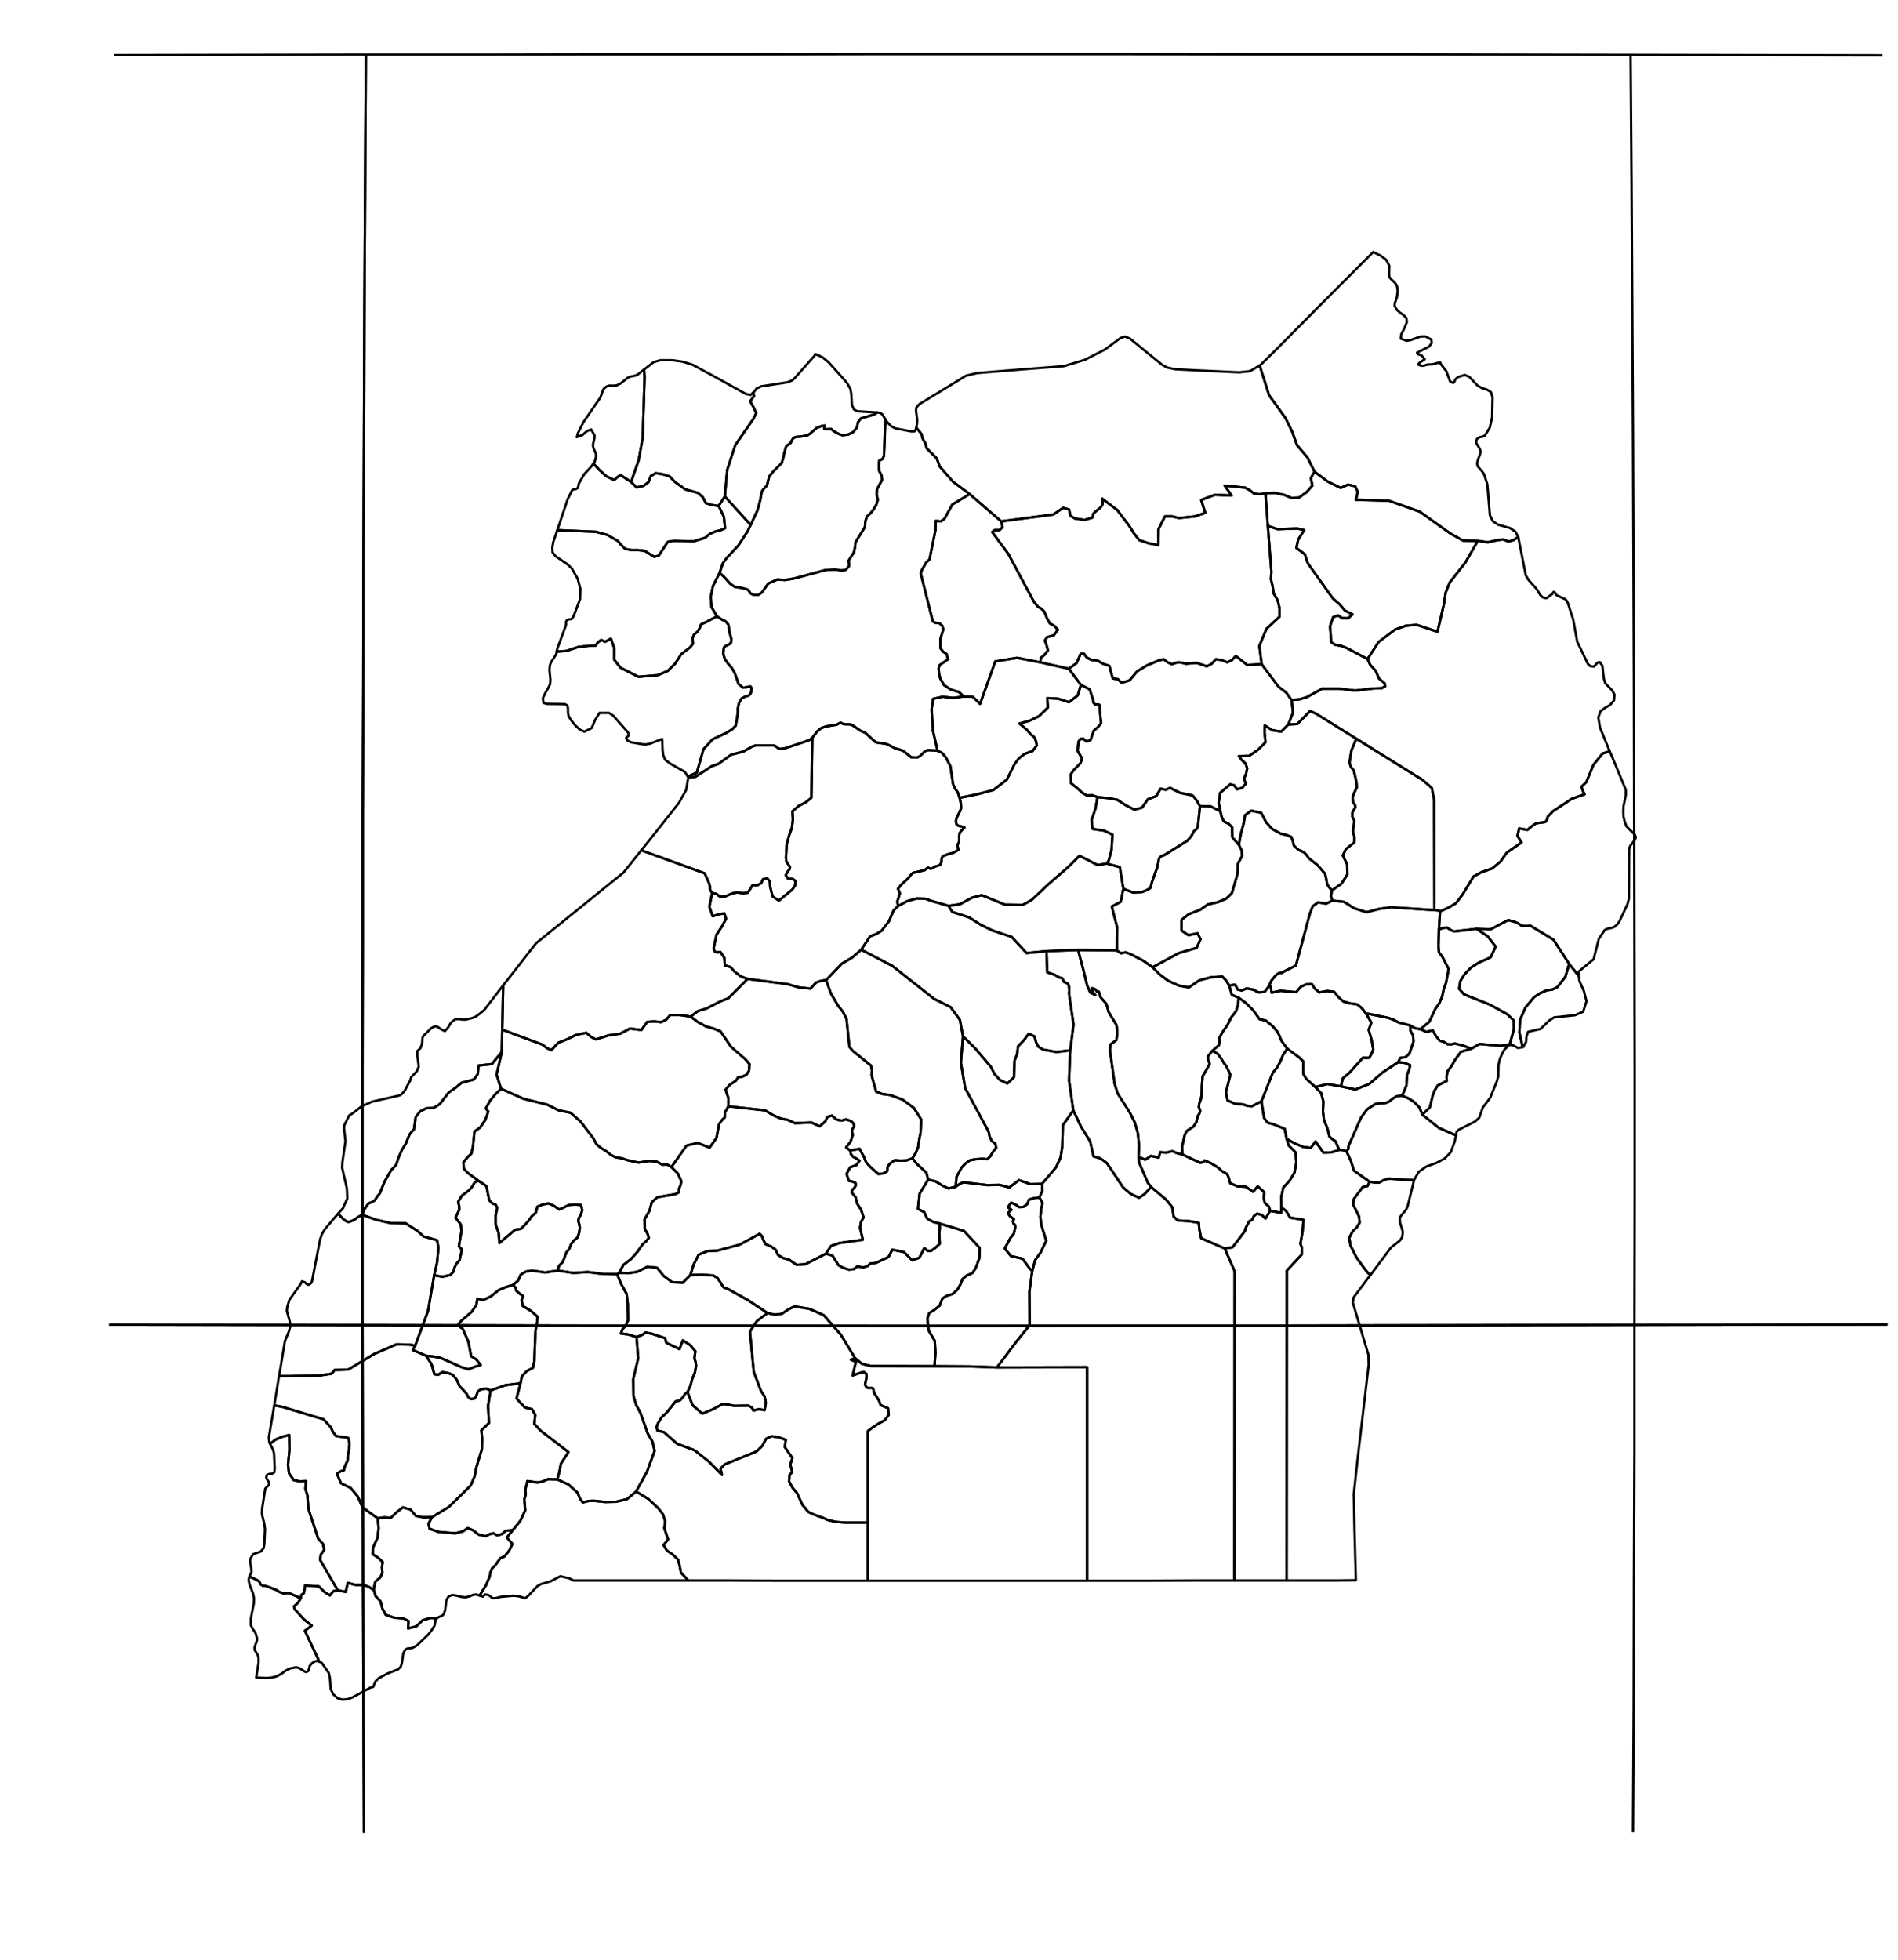 <?xml version="1.0" encoding="utf-8"?><!DOCTYPE svg  PUBLIC '-//W3C//DTD SVG 1.1//EN'  'http://www.w3.org/Graphics/SVG/1.1/DTD/svg11.dtd'><svg enable_background="new 0 0 800 826" height="826px" pretty_print="False" style="stroke-linejoin: round; stroke:#000; fill: none;" version="1.1" viewBox="0 0 800 826" width="800px" xmlns="http://www.w3.org/2000/svg" xmlns:xlink="http://www.w3.org/1999/xlink"><defs><style type="text/css"><![CDATA[path { fill-rule: evenodd; }]]></style></defs><g class="" id="uga"><path d="M393.9,575.7L367.0,575.6L363.3,574.7L360.4,572.3L358.7,573.0L360.3,573.6L360.9,573.7L360.4,575.3L359.4,579.6L363.2,578.3L364.2,578.2L365.2,579.0L365.2,580.6L364.6,583.4L365.1,584.4L365.6,584.8L366.2,584.9L367.2,584.8L368.0,585.1L368.2,585.8L368.3,586.6L368.7,587.4L369.5,588.6L370.5,590.2L371.2,592.1L374.3,593.4L374.6,596.2L372.9,598.5L370.3,599.9L368.1,601.3L365.8,603.0L365.8,641.6L365.8,666.1L365.8,666.1L366.4,666.1L386.0,666.1L405.7,666.1L425.3,666.1L444.8,666.1L445.0,666.1L458.2,666.1L458.2,666.1L458.2,576.1L420.2,576.2L408.9,575.8L393.9,575.7Z " data-name="Kalangala"/><path d="M498.4,486.5L496.0,485.9L494.2,485.1L491.6,485.7L489.0,485.5L488.4,487.8L485.1,487.1L482.7,488.7L479.9,487.5L480.1,489.8L483.8,498.4L485.2,500.2L491.6,505.6L494.1,508.7L494.7,512.7L496.5,514.3L501.5,514.6L505.3,515.3L505.5,517.9L506.3,521.8L516.2,526.1L519.5,525.6L524.7,518.8L525.1,517.4L526.5,514.7L527.8,514.0L528.5,512.4L529.9,511.4L531.9,512.0L533.4,513.5L535.4,510.2L534.8,508.4L533.1,506.9L532.6,504.7L532.9,502.4L530.1,499.9L528.2,502.2L525.1,500.1L521.6,499.9L518.5,498.6L518.0,496.7L517.3,494.8L514.9,493.4L514.1,492.6L513.1,491.8L510.5,490.2L507.7,489.0L507.1,489.7L505.9,490.0L498.4,486.5Z " data-name="Jinja"/><path d="M576.0,384.4L570.7,382.7L566.5,380.0L561.6,379.5L558.9,380.8L555.6,380.2L553.3,381.9L552.1,385.0L546.2,406.9L541.7,409.1L540.4,409.9L539.1,410.0L537.9,410.8L535.9,413.2L534.7,415.8L535.6,415.6L536.0,418.3L539.7,417.5L546.3,418.1L548.3,415.8L550.5,414.8L553.0,414.7L554.1,416.5L556.1,418.2L559.3,417.6L562.3,417.9L564.1,420.1L566.2,422.0L569.0,422.8L572.0,423.2L574.0,424.8L575.7,427.0L585.1,428.9L587.3,429.7L589.4,430.8L594.4,432.1L596.5,433.3L598.7,433.7L602.5,430.5L604.9,425.3L606.7,422.7L607.9,419.8L608.5,416.9L609.5,414.1L610.6,408.3L607.9,403.1L606.5,401.3L606.3,398.7L606.5,391.6L607.0,384.0L606.0,383.6L604.6,383.5L586.4,382.3L581.3,383.0L576.0,384.4Z " data-name="Kumi"/><path d="M514.4,341.9L510.3,339.8L505.8,339.7L504.9,348.3L504.3,349.4L503.3,350.2L502.1,352.4L500.4,354.3L490.8,360.3L489.4,360.8L488.5,361.8L487.8,365.4L485.6,371.5L485.2,373.1L484.8,374.3L483.1,375.2L481.4,375.9L477.5,376.1L473.5,374.5L472.4,380.0L468.6,382.0L470.9,390.9L470.8,400.5L472.4,401.7L474.4,401.3L476.2,401.9L482.0,404.9L485.8,407.6L496.9,401.6L504.4,399.4L506.0,395.8L504.8,393.3L500.9,394.1L498.0,392.1L498.0,387.6L501.1,385.2L506.0,383.3L509.1,381.1L513.2,380.2L516.8,378.7L519.2,376.4L520.9,370.7L521.6,368.2L521.7,366.1L521.7,364.1L523.6,360.6L523.3,358.2L522.2,356.0L519.4,352.8L519.3,348.5L517.8,347.1L515.8,346.1L514.9,344.1L514.4,341.9Z " data-name="Kaberamaido"/><path d="M461.7,419.3L459.5,418.2L458.2,415.2L456.5,408.2L454.4,400.3L441.1,400.8L441.4,409.7L444.6,410.8L446.5,411.9L447.7,412.2L448.5,413.8L449.5,414.2L450.2,414.6L450.6,415.8L450.7,417.2L450.6,418.6L450.9,420.9L452.5,431.7L451.1,442.6L450.6,455.3L452.4,467.9L455.6,474.7L459.5,481.0L460.9,487.3L463.7,488.1L465.2,489.1L466.6,490.2L473.4,500.4L476.6,503.1L480.1,504.7L482.4,503.2L485.2,500.2L483.8,498.4L480.1,489.8L479.9,487.5L480.1,482.7L479.6,477.5L478.3,473.0L476.2,468.8L471.1,460.8L469.8,456.7L467.8,442.4L468.1,440.1L470.5,438.3L470.9,436.2L470.9,433.7L470.5,431.8L467.3,426.5L466.3,423.0L463.8,420.1L463.2,417.9L462.4,417.9L462.0,417.3L461.6,416.9L461.0,416.6L460.2,416.4L460.6,418.0L461.0,418.6L461.7,419.3Z " data-name="Kayunga"/><path d="M527.6,466.2L525.8,466.0L524.0,465.4L520.5,465.1L517.4,463.7L516.7,460.3L518.6,452.9L516.9,449.3L515.7,447.7L514.7,446.0L513.2,444.0L511.0,442.8L509.1,445.2L509.2,446.6L509.9,448.2L508.5,450.8L506.9,453.5L506.6,457.3L506.5,461.2L506.2,463.1L505.5,464.9L505.3,466.5L505.9,468.1L505.5,469.3L504.8,470.4L504.3,472.8L503.0,474.8L501.5,475.7L500.1,476.7L499.3,478.4L498.2,483.4L498.4,486.5L505.9,490.0L507.1,489.7L507.7,489.0L510.5,490.2L513.1,491.8L514.1,492.6L514.9,493.4L517.3,494.8L518.0,496.7L518.5,498.6L521.6,499.9L525.1,500.1L528.2,502.2L530.1,499.9L532.9,502.4L532.6,504.7L533.1,506.9L534.8,508.4L535.4,510.2L540.0,511.1L540.1,509.9L540.1,508.8L540.0,504.6L540.9,500.4L543.6,497.5L545.6,494.2L546.4,489.9L546.1,485.6L543.2,482.7L542.3,479.9L541.5,475.7L536.6,473.7L534.3,473.1L532.8,471.1L531.7,464.1L527.6,466.2Z " data-name="Iganga"/><path d="M470.8,400.5L454.4,400.3L456.5,408.2L458.2,415.2L459.5,418.2L461.7,419.3L461.0,418.6L460.6,418.0L460.2,416.4L461.0,416.6L461.6,416.9L462.0,417.3L462.4,417.9L463.2,417.9L463.8,420.1L466.3,423.0L467.3,426.5L470.5,431.8L470.9,433.7L470.9,436.2L470.5,438.3L468.1,440.1L467.8,442.4L469.8,456.7L471.1,460.8L476.2,468.8L478.3,473.0L479.6,477.5L480.1,482.7L479.9,487.5L482.7,488.7L485.1,487.1L488.4,487.8L489.0,485.5L491.6,485.7L494.2,485.1L496.0,485.9L498.4,486.5L498.2,483.4L499.3,478.4L500.1,476.7L501.5,475.7L503.0,474.8L504.3,472.8L504.8,470.4L505.5,469.3L505.9,468.1L505.3,466.5L505.5,464.9L506.2,463.1L506.5,461.2L506.6,457.3L506.9,453.5L508.5,450.8L509.9,448.2L509.2,446.6L509.1,445.2L511.0,442.8L513.8,440.4L514.0,439.0L513.9,437.4L515.5,434.6L517.4,431.9L518.9,428.8L521.0,426.1L521.8,423.4L522.1,420.4L519.2,419.2L518.1,415.3L516.8,413.2L515.2,411.5L510.4,411.8L505.5,413.1L501.1,416.1L496.8,415.3L492.4,413.3L488.9,410.7L485.8,407.6L482.0,404.9L476.2,401.9L474.4,401.3L472.4,401.7L470.8,400.5Z " data-name="Kamuli"/><path d="M462.6,364.5L455.0,360.6L450.3,365.3L441.9,372.6L434.9,379.2L431.1,381.3L423.6,381.2L413.8,377.2L409.6,378.3L404.7,381.0L399.8,381.7L401.4,384.3L408.5,386.6L413.4,389.7L418.3,392.1L426.4,394.8L432.7,401.6L441.1,400.8L454.4,400.3L470.8,400.5L470.9,390.9L468.6,382.0L472.4,380.0L473.5,374.5L472.0,365.4L466.5,363.9L462.6,364.5Z " data-name="Kyoga"/><path d="M542.6,441.9L540.2,438.7L538.6,435.0L536.4,432.4L533.6,430.1L532.0,429.7L530.9,429.5L528.2,425.7L525.3,422.8L522.1,420.4L521.8,423.4L521.0,426.1L518.9,428.8L517.4,431.9L515.5,434.6L513.9,437.4L514.0,439.0L513.8,440.4L511.0,442.8L513.2,444.0L514.7,446.0L515.7,447.7L516.9,449.3L518.6,452.9L516.7,460.3L517.4,463.7L520.5,465.1L524.0,465.4L525.8,466.0L527.6,466.2L531.7,464.1L536.5,452.0L538.3,449.8L539.6,447.4L540.8,444.5L542.6,441.9Z " data-name="Bulamogi"/><path d="M594.4,432.1L589.4,430.8L587.3,429.7L585.1,428.9L575.7,427.0L578.0,430.9L576.9,434.0L578.1,438.1L578.8,442.2L578.1,444.0L577.2,445.7L575.9,445.8L574.5,445.7L568.8,452.0L566.0,454.4L565.2,457.8L571.3,459.1L577.1,456.8L582.9,451.8L589.3,447.6L590.2,445.8L592.4,445.5L594.1,443.9L595.8,438.9L595.6,436.3L594.5,434.4L594.4,432.1Z " data-name="Budaka"/><path d="M554.4,458.1L550.5,454.5L549.3,452.5L549.3,447.3L547.6,445.6L542.6,441.9L540.8,444.5L539.6,447.4L538.3,449.8L536.5,452.0L531.7,464.1L532.8,471.1L534.3,473.1L536.6,473.7L541.5,475.7L542.3,479.9L545.7,481.8L549.3,483.3L552.5,483.7L554.5,481.0L557.8,485.7L561.1,485.6L564.5,484.6L562.9,480.9L561.4,479.9L560.3,478.9L559.5,475.5L558.0,471.8L557.6,468.1L557.8,464.2L556.9,460.7L554.4,458.1Z " data-name="Busiki"/><path d="M561.4,375.2L560.3,374.0L559.4,372.7L559.0,370.4L558.5,368.2L555.4,364.6L551.6,361.6L550.7,360.3L549.7,359.2L547.3,358.1L545.4,356.4L545.0,354.6L544.3,352.7L542.1,351.8L539.8,351.3L536.2,349.3L533.6,346.4L531.6,342.5L527.4,341.6L524.8,343.5L524.2,347.0L523.0,351.4L522.2,356.0L523.3,358.2L523.6,360.6L521.7,364.1L521.7,366.1L521.6,368.2L520.9,370.7L519.2,376.4L516.8,378.7L513.2,380.2L509.1,381.1L506.0,383.3L501.1,385.2L498.0,387.6L498.0,392.1L500.9,394.1L504.8,393.3L506.0,395.8L504.4,399.4L496.9,401.6L485.8,407.6L488.9,410.7L492.4,413.3L496.8,415.3L501.1,416.1L505.5,413.1L510.4,411.8L515.2,411.5L516.8,413.2L518.1,415.3L520.6,414.9L521.7,417.0L523.4,417.4L525.5,416.5L528.1,417.0L530.5,418.2L533.0,418.0L534.7,415.8L535.9,413.2L537.9,410.8L539.1,410.0L540.4,409.9L541.7,409.1L546.2,406.9L552.1,385.0L553.3,381.9L555.6,380.2L558.9,380.8L561.6,379.5L561.0,377.7L561.4,375.2Z " data-name="Soroti"/><path d="M480.1,504.7L476.6,503.1L473.4,500.4L466.6,490.2L465.2,489.1L463.7,488.1L460.9,487.3L459.5,481.0L455.6,474.7L452.4,467.9L448.0,474.1L447.7,483.5L447.0,487.8L445.1,491.9L439.2,498.9L439.3,501.9L438.1,504.6L439.4,506.9L438.9,509.3L438.5,512.9L439.0,516.5L441.0,522.8L438.6,527.8L436.3,531.0L435.1,535.5L433.9,544.3L434.0,558.4L428.2,565.6L423.4,572.0L420.2,576.2L458.2,576.1L458.2,666.1L458.2,666.1L464.6,666.1L484.2,666.1L503.9,666.0L520.3,666.0L520.3,666.0L520.4,535.7L516.2,526.1L506.3,521.8L505.5,517.9L505.3,515.3L501.5,514.6L496.5,514.3L494.7,512.7L494.1,508.7L491.6,505.6L485.2,500.2L482.4,503.2L480.1,504.7Z " data-name="Mukono"/><path d="M556.1,418.2L554.1,416.5L553.0,414.7L550.5,414.8L548.3,415.8L546.3,418.1L539.7,417.5L536.0,418.3L535.6,415.6L534.7,415.8L533.0,418.0L530.5,418.2L528.1,417.0L525.5,416.5L523.4,417.4L521.7,417.0L520.6,414.9L518.1,415.3L519.2,419.2L522.1,420.4L525.3,422.8L528.2,425.7L530.9,429.5L532.0,429.7L533.6,430.1L536.4,432.4L538.6,435.0L540.2,438.7L542.6,441.9L547.6,445.6L549.3,447.3L549.3,452.5L550.5,454.5L554.4,458.1L559.5,456.8L565.2,457.8L566.0,454.4L568.8,452.0L574.5,445.7L575.9,445.8L577.2,445.7L578.1,444.0L578.8,442.2L578.1,438.1L576.9,434.0L578.0,430.9L575.7,427.0L574.0,424.8L572.0,423.2L569.0,422.8L566.2,422.0L564.1,420.1L562.3,417.9L559.3,417.6L556.1,418.2Z " data-name="Pallisa"/><path d="M287.8,540.5L283.3,540.3L279.8,537.7L276.9,534.2L272.8,533.8L268.7,535.9L264.9,536.5L260.9,536.4L260.1,536.9L261.9,541.2L264.1,545.2L264.6,549.5L264.7,556.4L263.7,558.7L262.4,560.1L261.7,561.9L264.7,562.3L268.3,563.4L270.7,562.5L272.1,561.5L274.7,562.0L280.4,563.9L280.8,565.8L286.4,568.5L287.8,564.8L290.9,566.8L293.1,569.4L292.7,572.4L293.2,573.9L293.4,575.5L292.9,578.4L291.8,581.0L291.0,584.0L289.8,586.6L291.9,592.1L296.0,595.7L300.4,593.9L304.7,591.6L307.0,591.9L309.4,592.4L315.4,592.3L317.0,593.2L317.5,594.4L319.8,593.8L322.3,594.2L322.8,591.1L322.3,588.5L320.7,586.0L317.7,578.1L316.1,561.1L319.0,556.7L323.5,553.3L315.5,548.0L307.1,543.3L304.9,542.4L302.5,538.6L300.7,537.5L295.9,537.1L291.0,537.3L287.8,540.5Z " data-name="Sembabule"/><path d="M393.9,575.7L394.3,570.0L394.0,565.0L391.4,560.6L390.9,555.6L391.7,553.3L393.8,552.0L396.1,550.1L397.2,547.2L399.1,546.0L401.5,545.3L403.5,543.5L404.9,541.1L405.7,539.0L407.3,537.6L409.9,536.4L411.3,534.3L412.8,530.2L412.9,525.8L406.3,518.7L396.1,515.6L396.1,517.8L395.9,519.9L396.1,524.1L394.4,525.7L392.5,527.1L391.0,527.1L389.6,525.9L387.5,530.0L384.5,531.1L381.0,527.6L376.1,526.6L374.5,529.7L369.1,532.2L366.9,532.4L365.7,533.5L363.8,534.1L361.4,533.6L359.9,534.8L357.8,535.0L355.3,534.2L353.4,533.1L350.9,529.1L348.1,528.3L339.5,532.7L335.8,533.0L332.6,530.8L330.0,530.1L327.9,528.8L326.9,526.6L325.1,525.3L322.7,524.3L321.7,522.4L321.1,520.8L320.2,519.9L311.7,524.5L302.4,527.0L298.2,527.2L294.5,528.7L292.4,532.8L291.0,537.3L295.9,537.1L300.7,537.5L302.5,538.6L304.9,542.4L307.1,543.3L315.5,548.0L323.5,553.3L326.6,554.0L329.6,553.6L332.1,551.9L334.8,550.5L341.1,551.5L347.2,554.2L354.4,562.4L360.4,572.3L363.3,574.7L367.0,575.6L393.9,575.7Z " data-name="Mpigi"/><path d="M373.2,176.7L371.8,174.5L370.6,173.9L369.8,173.8L368.3,174.7L362.9,176.3L361.7,177.8L361.2,180.1L359.7,182.0L357.6,183.1L355.1,183.4L353.9,183.0L352.6,182.4L351.3,181.6L350.4,180.8L348.4,180.9L347.4,180.7L347.4,180.0L347.6,179.3L346.4,179.5L344.1,180.4L341.5,182.7L340.4,183.4L338.0,183.9L335.6,184.1L334.5,184.5L333.8,185.5L333.3,186.6L331.4,188.0L330.7,190.4L330.1,193.1L329.5,195.1L325.8,198.8L324.2,200.8L323.3,204.5L322.6,205.3L321.9,206.0L321.3,206.8L321.0,207.6L320.5,210.5L319.3,215.0L316.4,221.2L315.1,223.9L311.2,229.9L306.3,235.1L304.7,237.3L303.3,241.4L305.1,243.0L307.8,246.0L309.7,247.3L312.5,247.7L315.3,248.5L316.3,250.0L317.6,250.7L319.6,250.7L321.1,249.7L323.8,245.9L327.6,244.2L330.9,244.4L334.6,243.8L348.0,240.2L352.2,240.0L354.4,240.4L356.4,240.2L357.9,238.5L357.7,236.2L359.9,232.8L360.4,230.6L360.6,228.5L364.6,222.0L364.7,219.8L365.4,217.7L367.0,216.2L368.3,214.5L369.4,212.6L370.0,210.6L369.5,208.3L369.7,206.1L371.8,202.2L371.6,200.4L370.6,198.5L370.4,196.3L370.6,194.1L372.0,193.4L372.6,192.1L373.2,176.8L373.2,176.7Z " data-name="Adjumani"/><path d="M316.4,221.2L305.5,209.2L302.9,213.2L305.1,217.8L305.6,222.6L303.8,223.4L301.4,224.0L299.1,225.0L297.2,226.6L292.4,228.1L284.0,227.9L281.5,228.3L277.6,234.2L275.7,234.6L271.7,232.1L269.0,231.8L266.2,231.8L263.5,231.3L261.8,229.6L260.5,228.0L256.0,225.4L251.2,224.1L239.6,223.6L234.9,223.4L233.2,228.4L232.8,230.7L232.9,232.8L234.2,234.4L239.2,237.8L241.0,239.5L243.5,243.9L244.6,248.1L244.5,252.4L241.8,259.6L241.1,260.7L240.7,260.9L239.4,261.1L238.9,261.4L238.6,262.0L238.6,263.1L238.5,263.6L234.9,273.3L234.6,274.6L238.8,274.3L243.8,272.6L248.9,272.1L251.0,272.1L252.1,270.6L253.4,269.7L255.1,270.4L257.5,269.1L258.9,273.1L258.9,278.0L261.6,281.4L269.1,285.2L277.3,284.5L281.5,282.7L284.6,279.6L287.1,275.7L291.0,272.7L292.1,271.2L291.9,269.0L292.5,267.4L294.0,266.2L295.0,264.5L295.5,263.1L297.5,262.2L302.2,259.7L299.9,255.8L299.6,251.4L300.5,247.0L303.3,241.4L304.7,237.3L306.3,235.1L311.2,229.9L315.1,223.9L316.4,221.2Z " data-name="Arua Municipality"/><path d="M266.0,203.1L269.2,193.9L270.9,184.5L271.7,159.0L271.5,155.7L268.7,157.9L267.7,158.3L265.7,158.7L264.7,159.1L261.4,161.7L259.9,162.4L258.8,162.5L256.7,162.5L255.6,162.9L254.4,163.9L253.9,165.1L253.5,166.3L253.0,167.6L245.9,177.9L243.6,182.5L243.1,184.2L245.5,183.3L247.5,181.6L249.2,181.0L250.6,183.5L250.6,184.5L249.9,187.5L250.1,188.7L251.1,191.0L251.3,192.2L250.7,194.5L250.1,195.3L252.8,198.2L255.6,200.7L258.9,202.3L260.3,201.0L261.6,200.2L266.0,203.1Z " data-name="Koboko"/><path d="M328.3,379.5L333.9,374.9L335.1,373.2L335.3,371.2L334.0,370.3L332.2,370.3L331.2,368.8L332.1,367.1L332.8,366.3L333.0,365.4L331.4,362.9L331.3,361.3L331.6,355.8L332.6,352.1L333.8,348.8L334.2,345.4L334.0,341.9L336.6,339.6L339.6,338.1L342.0,336.2L342.4,310.9L341.1,311.9L331.0,315.3L329.0,315.6L328.1,315.4L326.9,314.4L326.0,314.1L318.6,314.1L317.0,314.6L313.3,316.7L308.2,318.0L302.8,321.9L299.9,322.9L299.3,323.3L293.2,327.3L290.1,327.7L289.2,332.9L286.1,338.4L279.7,346.5L272.8,355.2L270.3,358.3L297.0,368.0L298.8,372.0L299.2,373.4L299.3,375.0L300.2,376.3L302.0,376.7L303.4,377.8L305.3,377.9L308.8,376.4L310.8,376.1L313.1,376.4L315.2,376.2L317.2,373.0L319.2,373.1L320.9,372.1L321.6,370.5L323.4,370.1L324.5,371.5L324.6,373.6L325.6,377.7L328.3,379.5Z " data-name="Bujenje"/><path d="M384.1,181.8L377.3,180.5L375.5,179.5L373.9,177.8L373.2,176.7L373.2,176.8L372.6,192.1L372.0,193.4L370.6,194.1L370.4,196.3L370.6,198.5L371.6,200.4L371.8,202.2L369.7,206.1L369.5,208.3L370.0,210.6L369.4,212.6L368.3,214.5L367.0,216.2L365.4,217.7L364.7,219.8L364.6,222.0L360.6,228.5L360.4,230.6L359.9,232.8L357.7,236.2L357.9,238.5L356.4,240.2L354.4,240.4L352.2,240.0L348.0,240.2L334.6,243.8L330.9,244.4L327.6,244.2L323.8,245.9L321.1,249.7L319.6,250.7L317.6,250.7L316.3,250.0L315.3,248.5L312.5,247.7L309.7,247.3L307.8,246.0L305.1,243.0L303.3,241.4L300.5,247.0L299.6,251.4L299.9,255.8L302.2,259.7L304.3,261.1L305.9,261.9L307.0,263.2L307.6,267.0L308.0,268.2L308.3,269.5L308.1,270.8L307.5,271.4L305.7,272.3L305.1,272.9L304.8,275.4L305.5,277.7L306.9,279.7L308.4,281.4L309.7,283.6L311.3,288.2L313.2,289.8L314.1,289.7L315.3,289.4L316.4,289.3L316.8,290.2L316.7,291.4L316.2,292.5L315.4,293.2L314.2,293.5L312.6,294.3L311.5,296.2L311.0,298.6L311.0,300.1L310.6,303.0L310.1,305.8L308.5,307.4L306.0,308.9L300.4,311.5L296.5,315.7L293.7,325.6L289.9,327.2L290.1,327.5L290.1,327.7L293.2,327.3L299.3,323.3L299.9,322.9L302.8,321.9L308.2,318.0L313.3,316.7L317.0,314.6L318.6,314.1L326.0,314.1L326.9,314.4L328.1,315.4L329.0,315.6L331.0,315.3L341.1,311.9L342.4,310.9L344.5,308.1L346.2,306.8L348.2,306.1L352.6,305.4L354.3,304.5L355.4,305.1L356.4,305.2L357.5,305.2L358.7,305.3L359.9,306.0L362.5,307.8L364.7,308.8L369.0,312.7L370.1,313.0L373.4,313.4L374.5,313.9L377.2,315.3L380.6,316.3L384.1,319.1L386.6,319.2L387.8,318.6L389.5,316.9L390.3,316.3L391.3,316.1L395.1,316.3L395.2,316.4L393.2,307.8L392.7,298.9L393.3,294.5L397.3,293.6L401.8,294.1L406.2,293.5L404.2,291.6L400.8,290.6L397.9,288.7L396.3,285.9L395.8,283.8L395.6,281.7L396.0,280.3L399.6,277.8L399.0,275.6L397.5,274.6L396.4,273.2L396.4,269.1L397.6,265.2L397.1,263.6L395.9,262.6L394.4,262.5L393.2,261.9L388.1,241.7L388.5,240.3L390.4,237.0L391.8,235.7L394.3,223.4L394.4,219.5L396.6,219.7L398.1,218.6L401.4,212.6L408.7,208.2L401.7,203.0L396.1,196.6L394.8,193.1L390.6,188.9L390.0,186.7L388.9,184.9L388.4,182.9L386.2,180.2L386.1,180.8L385.4,181.8L384.1,181.8Z " data-name="Gulu"/><path d="M313.2,289.8L311.3,288.2L309.7,283.6L308.4,281.4L306.9,279.7L305.5,277.7L304.8,275.4L305.1,272.9L305.7,272.3L307.5,271.4L308.1,270.8L308.3,269.5L308.0,268.2L307.6,267.0L307.0,263.2L305.9,261.9L304.3,261.1L302.2,259.7L297.5,262.2L295.5,263.1L295.0,264.5L294.0,266.2L292.5,267.4L291.9,269.0L292.1,271.2L291.0,272.7L287.1,275.7L284.6,279.6L281.5,282.7L277.3,284.5L269.1,285.2L261.6,281.4L258.9,278.0L258.9,273.1L257.5,269.1L255.1,270.4L253.4,269.7L252.1,270.6L251.0,272.1L248.9,272.1L243.8,272.6L238.8,274.3L234.6,274.6L234.6,275.1L234.3,275.9L232.2,279.2L231.8,280.3L231.6,282.3L232.0,286.3L231.9,288.2L231.1,289.9L229.8,292.1L228.8,294.3L229.1,296.2L230.6,296.6L238.1,296.7L239.2,297.3L239.4,298.6L239.4,300.3L239.7,301.8L240.8,303.6L242.5,305.7L244.5,307.5L246.3,308.3L249.4,306.8L250.9,303.3L252.7,300.4L256.7,300.4L258.5,301.6L264.5,308.4L264.8,308.8L265.0,309.6L264.8,310.2L264.2,310.6L263.9,311.0L264.4,312.0L266.0,312.8L270.7,313.6L272.1,313.7L273.9,313.4L279.1,311.4L279.3,316.1L279.6,318.3L280.4,320.2L282.7,321.9L288.7,325.3L289.9,327.2L293.7,325.6L296.5,315.7L300.4,311.5L306.0,308.9L308.5,307.4L310.1,305.8L310.6,303.0L311.0,300.1L311.0,298.6L311.5,296.2L312.6,294.3L314.2,293.5L315.4,293.2L316.2,292.5L316.7,291.4L316.8,290.2L316.4,289.3L315.3,289.4L314.1,289.7L313.2,289.8Z " data-name="Nebbi"/><path d="M346.1,150.3L343.9,149.3L343.6,149.2L343.4,149.8L334.9,159.4L333.9,160.3L331.9,161.1L320.8,162.8L318.9,163.7L317.7,165.3L317.5,165.4L317.8,166.9L316.2,169.1L317.7,171.8L318.7,174.1L317.6,176.4L309.9,187.6L306.5,198.0L305.5,209.2L316.4,221.2L319.3,215.0L320.5,210.5L321.0,207.6L321.3,206.8L321.9,206.0L322.6,205.3L323.3,204.5L324.2,200.8L325.8,198.8L329.5,195.1L330.1,193.1L330.7,190.4L331.4,188.0L333.3,186.6L333.8,185.5L334.5,184.5L335.6,184.1L338.0,183.9L340.4,183.4L341.5,182.7L344.1,180.4L346.4,179.5L347.6,179.3L347.4,180.0L347.4,180.7L348.4,180.9L350.4,180.8L351.3,181.6L352.6,182.4L353.9,183.0L355.1,183.4L357.6,183.1L359.7,182.0L361.2,180.1L361.7,177.8L362.9,176.3L368.3,174.7L369.8,173.8L361.3,173.3L359.9,172.5L359.1,170.7L358.8,165.8L358.4,163.8L356.9,161.2L349.3,152.7L346.7,150.6L346.1,150.3Z " data-name="Moyo"/><path d="M316.4,166.4L314.4,166.0L300.8,158.5L291.9,153.7L287.7,152.4L283.4,151.8L278.3,151.8L275.5,152.6L271.5,155.7L271.7,159.0L270.9,184.5L269.2,193.9L266.0,203.1L268.3,205.4L271.3,204.7L273.4,203.1L274.3,200.6L276.4,199.4L279.2,199.8L282.3,200.8L284.4,203.0L288.8,206.2L294.2,207.7L296.2,209.5L297.5,212.0L300.0,212.8L302.9,213.2L305.5,209.2L306.5,198.0L309.9,187.6L317.6,176.4L318.7,174.1L317.7,171.8L316.2,169.1L317.8,166.9L317.5,165.4L316.4,166.4Z " data-name="Yumbe"/><path d="M258.9,202.3L255.6,200.7L252.8,198.2L250.1,195.3L249.3,196.5L246.2,199.9L244.1,203.5L243.9,204.0L243.7,205.2L243.4,205.7L242.9,206.0L241.6,206.3L241.2,206.5L239.3,210.3L234.9,223.4L239.6,223.6L251.2,224.1L256.0,225.4L260.5,228.0L261.8,229.6L263.5,231.3L266.2,231.8L269.0,231.8L271.7,232.1L275.7,234.6L277.6,234.2L281.5,228.3L284.0,227.9L292.4,228.1L297.2,226.6L299.1,225.0L301.4,224.0L303.8,223.4L305.6,222.6L305.1,217.8L302.9,213.2L300.0,212.8L297.5,212.0L296.2,209.5L294.2,207.7L288.8,206.2L284.4,203.0L282.3,200.8L279.2,199.8L276.4,199.4L274.3,200.6L273.4,203.1L271.3,204.7L268.3,205.4L266.0,203.1L261.6,200.2L260.3,201.0L258.9,202.3Z " data-name="Maracha"/><path d="M435.1,535.5L436.3,531.0L438.6,527.8L441.0,522.8L439.0,516.5L438.5,512.9L438.9,509.3L439.4,506.9L438.1,504.6L435.8,504.9L433.7,505.5L433.0,507.4L431.4,508.6L429.5,508.7L428.1,507.6L426.2,506.8L424.8,508.7L426.3,509.8L424.8,511.2L425.7,512.5L427.4,513.8L426.9,514.6L427.1,515.5L427.8,516.2L428.0,516.9L427.3,519.9L425.8,521.8L423.5,526.1L426.1,529.3L431.0,530.4L434.2,534.8L435.1,535.5Z " data-name="Kampala"/><path d="M341.6,416.6L336.8,416.1L331.9,414.7L315.1,412.5L306.9,420.7L303.8,421.9L297.7,425.0L294.1,426.1L291.1,428.4L294.2,430.7L297.5,432.5L300.7,433.4L303.7,434.6L308.1,441.1L314.0,446.2L315.9,448.4L315.7,451.2L314.6,452.9L312.9,453.7L311.1,454.0L310.2,455.4L307.5,457.2L305.8,459.2L307.0,462.7L307.0,466.2L322.5,467.9L325.8,469.9L329.0,471.3L332.0,471.9L335.1,473.3L342.0,473.0L345.5,474.6L347.8,472.6L348.8,470.6L350.7,470.1L352.6,471.8L354.8,472.2L356.5,471.7L358.2,472.2L359.3,472.9L360.0,474.0L359.8,475.0L359.2,475.9L359.2,477.1L359.4,478.4L358.5,481.1L356.6,483.5L357.5,484.2L358.4,484.8L362.3,484.1L364.2,487.6L365.0,489.7L366.8,491.7L370.2,494.7L372.4,494.5L374.0,493.5L374.1,491.7L375.0,490.4L377.1,488.9L379.6,489.1L382.1,489.0L384.6,488.1L386.0,485.8L387.0,483.3L387.4,480.3L388.0,477.4L388.3,471.8L385.2,466.9L380.5,463.4L375.1,461.4L371.9,461.0L369.3,460.0L367.4,453.3L367.5,451.0L367.2,449.1L359.4,442.8L358.0,441.1L356.8,429.4L355.3,426.4L353.2,423.7L350.2,418.6L348.2,413.0L346.1,413.3L344.0,414.0L341.6,416.6Z " data-name="Kiboga"/><path d="M399.8,381.7L392.5,379.6L390.1,378.7L386.4,378.6L382.4,379.7L378.5,381.8L376.6,383.7L374.7,388.2L371.6,392.2L369.3,393.6L366.7,394.6L363.0,400.2L376.1,407.0L393.7,420.9L400.7,424.4L404.6,429.8L405.9,436.7L410.9,441.6L417.6,449.5L419.2,452.6L421.5,455.1L424.6,456.6L427.4,453.9L427.6,447.0L428.7,444.2L429.1,440.9L431.6,438.3L433.6,435.6L436.0,436.7L436.7,439.2L437.7,441.1L439.7,442.3L445.3,443.3L451.1,442.6L452.5,431.7L450.9,420.9L450.6,418.6L450.7,417.2L450.6,415.8L450.2,414.6L449.5,414.2L448.5,413.8L447.7,412.2L446.5,411.9L444.6,410.8L441.4,409.7L441.1,400.8L432.7,401.6L426.4,394.8L418.3,392.1L413.4,389.7L408.5,386.6L401.4,384.3L399.8,381.7Z " data-name="Nakasongola"/><path d="M399.8,500.8L397.2,499.6L394.3,497.8L391.2,497.1L387.6,503.0L386.9,509.4L389.6,510.8L390.2,512.3L390.9,513.6L393.4,514.9L396.1,515.6L406.3,518.7L412.9,525.8L412.8,530.2L411.3,534.3L409.9,536.4L407.3,537.6L405.7,539.0L404.9,541.1L403.5,543.5L401.5,545.3L399.1,546.0L397.2,547.2L396.1,550.1L393.8,552.0L391.7,553.3L390.9,555.6L391.4,560.6L394.0,565.0L394.3,570.0L393.9,575.7L408.9,575.8L420.2,576.2L423.4,572.0L428.2,565.6L434.0,558.4L433.9,544.3L435.1,535.5L434.2,534.8L431.0,530.4L426.1,529.3L423.5,526.1L425.8,521.8L427.3,519.9L428.0,516.9L427.8,516.2L427.1,515.5L426.9,514.6L427.4,513.8L425.7,512.5L424.8,511.2L426.3,509.8L424.8,508.7L426.2,506.8L428.1,507.6L429.5,508.7L431.4,508.6L433.0,507.4L433.7,505.5L435.8,504.9L438.1,504.6L439.3,501.9L439.2,498.9L434.3,499.0L429.5,497.3L425.4,500.4L421.4,499.3L416.1,499.4L406.0,498.2L404.4,499.0L402.8,500.1L399.8,500.8Z " data-name="Wakiso"/><path d="M445.3,443.3L439.7,442.3L437.7,441.1L436.7,439.2L436.0,436.7L433.6,435.6L431.6,438.3L429.1,440.9L428.7,444.2L427.6,447.0L427.4,453.9L424.6,456.6L421.5,455.1L419.2,452.6L417.6,449.5L410.9,441.6L405.9,436.7L405.0,447.8L406.8,458.5L416.7,476.9L417.1,478.9L418.0,480.8L419.5,481.9L419.9,483.7L418.5,485.4L417.3,487.4L416.1,488.5L414.0,488.3L411.4,488.5L408.9,488.9L406.9,490.3L405.3,492.0L403.2,495.9L402.8,500.1L404.4,499.0L406.0,498.2L416.1,499.4L421.4,499.3L425.4,500.4L429.5,497.3L434.3,499.0L439.2,498.9L445.1,491.9L447.0,487.8L447.7,483.5L448.0,474.1L452.4,467.9L450.6,455.3L451.1,442.6L445.3,443.3Z " data-name="Bamunanika"/><path d="M335.1,473.3L332.0,471.9L329.0,471.3L325.8,469.9L322.5,467.9L307.0,466.2L305.5,468.8L305.5,470.8L304.2,472.1L303.1,473.7L302.0,479.5L299.1,483.6L294.1,481.6L289.4,482.7L283.0,491.8L285.7,494.5L287.2,497.8L286.8,499.5L286.1,501.1L286.2,502.4L284.6,503.2L277.1,504.5L274.7,506.6L273.8,510.1L271.7,513.8L271.8,517.9L272.9,519.8L273.5,521.6L272.4,523.0L270.9,524.3L268.6,527.6L265.9,530.6L262.8,533.0L260.9,536.4L264.9,536.5L268.7,535.9L272.8,533.8L276.9,534.2L279.8,537.7L283.3,540.3L287.8,540.5L291.0,537.3L292.4,532.8L294.5,528.7L298.2,527.2L302.4,527.0L311.7,524.5L320.2,519.9L321.1,520.8L321.7,522.4L322.7,524.3L325.1,525.3L326.9,526.6L327.9,528.8L330.0,530.1L332.6,530.8L335.8,533.0L339.5,532.7L348.1,528.3L350.3,525.0L353.8,523.8L363.7,522.4L362.5,517.4L362.9,515.0L364.0,513.0L363.0,509.9L361.2,507.0L360.7,504.6L359.0,502.5L359.2,501.4L360.1,500.6L360.7,499.6L360.6,498.5L359.3,497.9L357.8,497.6L356.8,494.7L358.3,491.9L361.0,490.9L362.3,489.1L361.0,488.2L359.6,487.5L358.6,486.3L358.4,484.8L357.5,484.2L356.6,483.5L358.5,481.1L359.4,478.4L359.2,477.1L359.2,475.9L359.8,475.0L360.0,474.0L359.3,472.9L358.2,472.2L356.5,471.7L354.8,472.2L352.6,471.8L350.7,470.1L348.8,470.6L347.8,472.6L345.5,474.6L342.0,473.0L335.1,473.3Z " data-name="Mubende"/><path d="M370.2,494.7L366.8,491.7L365.0,489.7L364.2,487.6L362.3,484.1L358.4,484.8L358.6,486.3L359.6,487.5L361.0,488.2L362.3,489.1L361.0,490.9L358.3,491.9L356.8,494.7L357.8,497.6L359.3,497.9L360.6,498.5L360.7,499.6L360.1,500.6L359.2,501.4L359.0,502.5L360.7,504.6L361.2,507.0L363.0,509.9L364.0,513.0L362.9,515.0L362.5,517.4L363.7,522.4L353.8,523.8L350.3,525.0L348.1,528.3L350.9,529.1L353.4,533.1L355.3,534.2L357.8,535.0L359.9,534.8L361.4,533.6L363.8,534.1L365.7,533.5L366.9,532.4L369.1,532.2L374.5,529.7L376.1,526.6L381.0,527.6L384.5,531.1L387.5,530.0L389.6,525.9L391.0,527.1L392.5,527.1L394.4,525.7L396.1,524.1L395.9,519.9L396.1,517.8L396.1,515.6L393.4,514.9L390.9,513.6L390.2,512.3L389.6,510.8L386.9,509.4L387.6,503.0L391.2,497.1L390.5,494.2L386.3,490.3L384.6,488.1L382.1,489.0L379.6,489.1L377.1,488.9L375.0,490.4L374.1,491.7L374.0,493.5L372.4,494.5L370.2,494.7Z " data-name="Busujju"/><path d="M405.9,436.7L404.6,429.8L400.7,424.4L393.7,420.9L376.1,407.0L363.0,400.2L359.2,403.5L354.8,406.1L348.2,413.0L350.2,418.6L353.2,423.7L355.3,426.4L356.8,429.4L358.0,441.1L359.4,442.8L367.2,449.1L367.5,451.0L367.4,453.3L369.3,460.0L371.9,461.0L375.1,461.4L380.5,463.4L385.2,466.9L388.3,471.8L388.0,477.4L387.4,480.3L387.0,483.3L386.0,485.8L384.6,488.1L386.3,490.3L390.5,494.2L391.2,497.1L394.3,497.8L397.2,499.6L399.8,500.8L402.8,500.1L403.2,495.9L405.3,492.0L406.9,490.3L408.9,488.9L411.4,488.5L414.0,488.3L416.1,488.5L417.3,487.4L418.5,485.4L419.9,483.7L419.5,481.9L418.0,480.8L417.1,478.9L416.7,476.9L406.8,458.5L405.0,447.8L405.9,436.7Z " data-name="Nakaseke"/><path d="M522.3,156.9L505.1,156.1L495.4,155.6L492.0,154.9L489.8,153.7L476.3,142.7L474.1,141.8L472.2,142.5L465.7,147.3L457.3,151.6L448.4,154.3L431.5,155.6L411.9,157.2L407.2,158.3L387.5,170.3L386.2,171.8L386.1,173.2L386.6,177.0L386.5,178.6L386.2,180.2L388.4,182.9L388.9,184.9L390.0,186.7L390.6,188.9L394.8,193.1L396.1,196.6L401.7,203.0L408.7,208.2L422.0,219.7L444.0,216.8L448.1,214.0L450.6,214.7L451.2,217.4L453.1,218.5L457.1,219.1L460.5,218.1L460.7,216.7L461.1,216.2L461.6,215.7L463.7,214.0L464.3,213.3L464.7,212.5L464.7,211.2L464.5,210.1L470.9,214.9L475.9,221.5L477.9,224.7L480.2,227.6L484.1,228.9L488.2,229.7L488.3,223.0L491.0,217.6L494.0,217.6L496.9,218.3L503.7,217.6L508.0,216.1L506.3,210.7L512.1,208.5L519.1,208.8L516.2,204.6L524.9,205.5L526.8,206.6L528.6,208.0L530.9,208.2L533.4,207.9L537.3,207.7L541.2,208.5L544.3,209.8L547.5,209.7L550.7,207.4L553.2,204.6L552.5,201.6L553.2,200.2L554.1,198.8L551.1,192.8L546.7,187.6L544.6,181.8L541.9,176.3L534.9,166.5L531.1,154.5L530.9,154.0L526.9,156.4L522.3,156.9Z " data-name="Kitgum"/><path d="M461.7,296.9L460.9,296.2L460.7,294.8L459.3,290.5L455.6,288.6L454.3,293.0L450.6,295.9L445.9,294.4L441.4,294.2L441.7,298.1L437.9,301.8L434.0,303.7L429.7,304.9L432.9,307.6L434.5,309.5L435.4,310.1L436.1,310.9L436.7,312.5L437.0,314.1L435.2,316.5L432.0,317.6L429.5,319.5L427.6,322.0L424.4,328.5L418.7,332.9L411.9,334.7L404.5,336.2L405.0,338.6L405.1,340.6L404.6,341.9L403.2,344.7L402.9,346.1L403.2,347.4L404.0,348.0L405.1,348.2L406.5,348.7L405.0,350.3L404.5,351.0L404.3,352.0L404.3,354.4L404.1,355.3L403.5,356.0L404.0,358.1L401.9,359.3L399.1,360.1L397.3,360.8L396.9,361.8L396.8,363.2L396.3,364.4L395.1,364.9L394.0,365.2L393.2,365.8L392.3,366.1L391.1,365.6L389.7,366.7L384.8,367.8L383.7,368.9L383.0,369.9L379.7,373.0L378.5,374.5L379.3,376.5L378.2,379.9L378.5,381.8L382.4,379.7L386.4,378.6L390.1,378.7L392.5,379.6L399.8,381.7L404.7,381.0L409.6,378.3L413.8,377.2L423.6,381.2L431.1,381.3L434.9,379.2L441.9,372.6L450.3,365.3L455.0,360.6L462.6,364.5L466.5,363.9L467.3,362.6L468.5,358.2L468.9,351.7L465.3,350.0L460.5,349.3L460.1,345.5L461.7,340.9L462.6,335.9L460.4,335.1L458.1,335.2L456.2,334.1L454.5,332.5L451.4,330.0L451.3,326.3L452.5,324.6L455.4,321.6L456.1,319.6L454.2,316.4L454.6,312.5L455.4,311.4L456.6,311.3L458.0,312.5L459.7,311.8L460.4,309.6L461.1,307.8L462.7,306.5L464.1,304.8L463.4,297.0L462.6,296.8L461.7,296.9Z " data-name="Apac"/><path d="M422.0,219.7L408.7,208.2L401.4,212.6L398.1,218.6L396.6,219.7L394.4,219.5L394.3,223.4L391.8,235.7L390.4,237.0L388.5,240.3L388.1,241.7L393.2,261.9L394.4,262.5L395.9,262.6L397.1,263.6L397.6,265.2L396.4,269.1L396.4,273.2L397.5,274.6L399.0,275.6L399.6,277.8L396.0,280.3L395.6,281.7L395.8,283.8L396.3,285.9L397.9,288.7L400.8,290.6L404.2,291.6L406.2,293.5L410.0,293.6L413.1,296.6L419.5,278.7L428.7,277.2L438.5,279.1L438.7,277.2L440.3,275.9L441.7,274.1L441.1,271.8L440.4,269.9L441.3,268.5L444.2,267.7L445.9,265.4L444.5,263.8L442.5,262.7L441.2,260.3L440.1,257.6L438.8,256.4L437.5,255.7L435.8,253.6L425.0,233.4L418.2,224.2L419.2,223.4L421.3,223.4L422.6,222.1L422.0,219.7Z " data-name="Aswa"/><path d="M472.7,287.7L471.2,286.2L469.0,285.9L467.6,280.6L464.7,279.6L462.7,278.4L460.1,278.1L458.1,277.1L456.9,275.5L455.5,275.5L453.8,279.4L450.5,281.8L455.6,288.6L459.3,290.5L460.7,294.8L460.9,296.2L461.7,296.9L462.6,296.8L463.4,297.0L464.1,304.8L462.7,306.5L461.1,307.8L460.4,309.6L459.7,311.8L458.0,312.5L456.6,311.3L455.4,311.4L454.6,312.5L454.2,316.4L456.1,319.6L455.4,321.6L452.5,324.6L451.3,326.3L451.4,330.0L454.5,332.5L456.2,334.1L458.1,335.2L460.4,335.1L462.6,335.9L466.9,336.3L470.9,337.0L474.5,339.3L478.2,341.2L481.4,340.3L483.8,336.8L487.3,335.5L489.2,332.3L491.3,332.8L493.2,332.0L497.4,334.1L502.7,335.2L504.4,337.3L505.8,339.7L510.3,339.8L514.4,341.9L513.7,338.3L514.3,334.1L518.5,330.5L520.2,330.9L521.4,332.6L523.6,332.0L525.1,330.2L524.7,329.2L524.4,327.9L524.8,327.1L525.2,326.1L525.7,323.8L525.0,321.7L523.4,320.3L522.2,318.6L526.5,318.5L530.3,315.9L533.4,312.8L533.0,308.5L533.1,305.7L536.3,307.7L540.0,308.3L543.0,305.3L545.0,300.3L544.4,295.0L542.1,291.8L538.9,289.4L531.8,279.9L525.7,280.2L520.9,276.4L519.2,278.2L517.3,279.1L514.8,278.1L512.5,277.8L510.7,279.7L508.7,280.8L504.3,279.3L499.8,279.7L498.0,279.2L496.3,279.1L493.9,279.9L492.0,279.0L490.5,277.8L488.4,278.3L483.6,280.3L479.3,282.9L476.1,286.7L472.7,287.7Z " data-name="Lira"/><path d="M505.8,339.7L504.4,337.3L502.7,335.2L497.4,334.1L493.2,332.0L491.3,332.8L489.2,332.3L487.3,335.5L483.8,336.8L481.4,340.3L478.2,341.2L474.5,339.3L470.9,337.0L466.9,336.3L462.6,335.9L461.7,340.9L460.1,345.5L460.5,349.3L465.3,350.0L468.9,351.7L468.5,358.2L467.3,362.6L466.5,363.9L472.0,365.4L473.5,374.5L477.5,376.1L481.4,375.9L483.1,375.2L484.8,374.3L485.2,373.1L485.6,371.5L487.8,365.4L488.5,361.8L489.4,360.8L490.8,360.3L500.4,354.3L502.1,352.4L503.3,350.2L504.3,349.4L504.9,348.3L505.8,339.7Z " data-name="Dokolo"/><path d="M530.9,208.2L528.6,208.0L526.8,206.6L524.9,205.5L516.2,204.6L519.1,208.8L512.1,208.5L506.3,210.7L508.0,216.1L503.7,217.6L496.9,218.3L494.0,217.6L491.0,217.6L488.3,223.0L488.2,229.7L484.1,228.9L480.2,227.6L477.9,224.7L475.9,221.5L470.9,214.9L464.5,210.1L464.7,211.2L464.7,212.5L464.3,213.3L463.7,214.0L461.6,215.7L461.1,216.2L460.7,216.7L460.5,218.1L457.1,219.1L453.1,218.5L451.2,217.4L450.6,214.7L448.1,214.0L444.0,216.8L422.0,219.7L422.6,222.1L421.3,223.4L419.2,223.4L418.2,224.2L425.0,233.4L435.8,253.6L437.5,255.7L438.8,256.4L440.1,257.6L441.2,260.3L442.5,262.7L444.5,263.8L445.9,265.4L444.2,267.7L441.3,268.5L440.4,269.9L441.1,271.8L441.7,274.1L440.3,275.9L438.7,277.2L438.5,279.1L450.5,281.8L453.8,279.4L455.5,275.5L456.9,275.5L458.1,277.1L460.1,278.1L462.7,278.4L464.7,279.6L467.6,280.6L469.0,285.9L471.2,286.2L472.7,287.7L476.1,286.7L479.3,282.9L483.6,280.3L488.4,278.3L490.5,277.8L492.0,279.0L493.9,279.9L496.3,279.1L498.0,279.2L499.8,279.7L504.3,279.3L508.7,280.8L510.7,279.7L512.5,277.8L514.8,278.1L517.3,279.1L519.2,278.2L520.9,276.4L525.7,280.2L531.8,279.9L530.8,272.2L533.8,265.0L539.3,259.9L539.3,256.2L538.5,252.9L536.9,250.2L536.4,247.0L535.7,244.1L535.9,240.9L534.4,221.6L533.4,207.9L530.9,208.2Z " data-name="Pader"/><path d="M356.4,305.2L355.4,305.1L354.3,304.5L352.6,305.4L348.2,306.1L346.2,306.8L344.5,308.1L342.4,310.9L342.0,336.2L339.6,338.1L336.6,339.6L334.0,341.9L334.2,345.4L333.8,348.8L332.6,352.1L331.6,355.8L331.3,361.3L331.4,362.9L333.0,365.4L332.8,366.3L332.1,367.1L331.2,368.8L332.2,370.3L334.0,370.3L335.3,371.2L335.1,373.2L333.9,374.9L328.3,379.5L325.6,377.7L324.6,373.6L324.5,371.5L323.4,370.1L321.6,370.5L320.9,372.1L319.2,373.1L317.2,373.0L315.2,376.2L313.1,376.4L310.8,376.1L308.8,376.4L305.3,377.9L303.4,377.8L302.0,376.7L300.2,376.3L299.0,382.1L300.4,386.1L302.9,385.3L305.3,384.9L306.0,387.1L304.6,389.9L302.0,393.9L300.9,399.2L300.9,400.2L301.4,401.1L302.7,401.3L303.6,401.1L305.3,403.6L305.5,406.8L307.9,407.5L309.7,409.5L312.2,411.4L315.1,412.5L331.9,414.7L336.8,416.1L341.6,416.6L344.0,414.0L346.1,413.3L348.2,413.0L354.8,406.1L359.2,403.5L363.0,400.2L366.7,394.6L369.3,393.6L371.6,392.2L374.7,388.2L376.6,383.7L378.5,381.8L378.2,379.9L379.3,376.5L378.5,374.5L379.7,373.0L383.0,369.9L383.7,368.9L384.8,367.8L389.7,366.7L391.1,365.6L392.3,366.1L393.2,365.8L394.0,365.2L395.1,364.9L396.3,364.4L396.8,363.2L396.9,361.8L397.3,360.8L399.1,360.1L401.9,359.3L404.0,358.1L403.5,356.0L404.1,355.3L404.3,354.4L404.3,352.0L404.5,351.0L405.0,350.3L406.5,348.7L405.1,348.2L404.0,348.0L403.2,347.4L402.9,346.1L403.2,344.7L404.6,341.9L405.1,340.6L405.0,338.6L404.5,336.2L403.7,333.9L402.5,332.2L401.7,330.4L400.6,322.9L398.7,319.2L397.0,317.2L395.2,316.4L395.1,316.3L391.3,316.1L390.3,316.3L389.5,316.9L387.8,318.6L386.6,319.2L384.1,319.1L380.6,316.3L377.2,315.3L374.5,313.9L373.4,313.4L370.1,313.0L369.0,312.7L364.7,308.8L362.5,307.8L359.9,306.0L358.7,305.3L357.5,305.2L356.4,305.2Z " data-name="Masindi"/><path d="M438.5,279.1L428.7,277.2L419.5,278.7L413.1,296.6L410.0,293.6L406.2,293.5L401.8,294.1L397.3,293.6L393.3,294.5L392.7,298.9L393.2,307.8L395.2,316.4L397.0,317.2L398.7,319.2L400.6,322.9L401.7,330.4L402.5,332.2L403.7,333.9L404.5,336.2L411.9,334.7L418.7,332.9L424.4,328.5L427.6,322.0L429.5,319.5L432.0,317.6L435.2,316.5L437.0,314.1L436.7,312.5L436.1,310.9L435.4,310.1L434.5,309.5L432.9,307.6L429.7,304.9L434.0,303.7L437.9,301.8L441.7,298.1L441.4,294.2L445.9,294.4L450.6,295.9L454.3,293.0L455.6,288.6L450.5,281.8L438.5,279.1Z " data-name="Oyam"/><path d="M211.7,433.9L212.1,415.2L204.1,425.6L201.9,427.4L200.5,428.4L199.0,429.0L197.0,429.5L195.6,429.7L193.2,429.4L191.9,429.5L190.1,430.9L188.8,433.1L187.5,434.5L185.7,433.6L184.5,432.7L183.5,432.5L182.6,432.8L181.7,433.3L178.4,436.6L178.1,437.3L177.9,439.6L177.6,440.7L177.2,441.7L175.9,442.9L175.9,445.0L176.5,449.4L175.7,451.4L173.3,453.9L172.8,455.6L172.5,456.0L170.6,459.6L169.4,461.0L168.4,461.6L156.9,464.2L152.4,466.2L150.9,467.4L148.6,469.2L147.2,470.0L145.1,474.2L145.0,475.3L145.6,480.9L144.3,489.9L144.2,492.1L146.2,500.8L146.4,505.0L144.9,508.3L144.6,509.1L142.5,511.4L143.4,512.4L144.4,513.4L145.6,514.4L146.3,514.8L147.1,514.9L148.5,514.4L149.8,513.7L150.5,513.1L152.6,511.9L153.7,509.4L155.3,507.1L156.7,506.6L158.0,505.8L159.0,504.2L160.1,502.9L162.1,497.9L164.8,493.2L167.0,490.8L168.1,487.5L169.4,484.6L171.1,481.8L172.6,478.1L173.6,476.8L174.5,475.9L175.2,470.7L177.1,468.3L179.8,467.0L182.7,466.9L185.3,465.3L189.2,460.3L192.0,458.4L194.5,456.3L199.7,454.9L200.6,453.8L201.4,452.5L201.7,449.0L207.3,448.4L211.5,443.3L211.7,433.9Z " data-name="Bundibugyo"/><path d="M300.2,376.3L299.3,375.0L299.2,373.4L298.8,372.0L297.0,368.0L270.3,358.3L262.8,367.7L255.1,373.9L240.4,385.8L225.9,397.5L216.8,409.2L212.1,415.2L211.7,433.9L228.7,440.2L230.4,441.6L232.4,442.5L235.3,439.4L239.1,437.9L242.8,436.1L247.1,435.2L249.1,436.9L251.1,438.0L256.5,436.3L261.4,435.6L265.6,433.4L267.6,433.7L270.4,434.0L272.8,430.6L275.7,430.4L278.7,430.7L280.8,429.7L282.5,427.7L286.5,427.7L291.1,428.4L294.1,426.1L297.7,425.0L303.8,421.9L306.9,420.7L315.1,412.5L312.2,411.4L309.7,409.5L307.9,407.5L305.5,406.8L305.3,403.6L303.6,401.1L302.7,401.3L301.4,401.1L300.9,400.2L300.9,399.2L302.0,393.9L304.6,389.9L306.0,387.1L305.3,384.9L302.9,385.3L300.4,386.1L299.0,382.1L300.2,376.3Z " data-name="Hoima"/><path d="M211.2,458.8L209.3,452.8L210.9,446.0L211.5,443.3L207.3,448.4L201.7,449.0L201.4,452.5L200.6,453.8L199.7,454.9L194.5,456.3L192.0,458.4L189.2,460.3L185.3,465.3L182.7,466.9L179.8,467.0L177.1,468.3L175.2,470.7L174.5,475.9L173.6,476.8L172.6,478.1L171.1,481.8L169.4,484.6L168.1,487.5L167.0,490.8L164.8,493.2L162.1,497.9L160.1,502.9L159.0,504.2L158.0,505.8L156.7,506.6L155.3,507.1L153.7,509.4L152.6,511.9L158.6,514.0L164.7,515.4L171.0,515.5L176.1,518.8L178.5,521.0L184.2,522.6L184.8,525.8L184.2,532.1L183.0,537.4L186.5,538.0L189.8,537.3L191.1,535.9L191.6,534.1L192.4,532.5L193.7,531.0L194.7,526.5L193.4,525.2L194.5,518.7L194.2,516.0L192.0,513.1L193.6,509.7L193.5,508.1L193.1,506.4L194.7,503.8L197.4,501.8L198.7,500.5L200.2,498.1L201.7,497.6L197.1,494.2L195.5,492.5L195.3,489.8L197.1,487.6L198.7,486.1L199.4,482.8L200.0,476.8L202.4,475.1L204.5,472.0L205.8,468.4L205.3,467.8L204.8,467.0L206.5,463.9L208.7,461.2L211.2,458.8Z " data-name="Kabarole"/><path d="M269.1,489.9L264.5,488.9L262.1,488.1L259.5,487.7L257.4,486.6L255.4,485.0L253.2,483.7L251.4,482.1L250.1,479.7L244.7,472.6L240.5,468.9L235.5,467.9L230.7,465.5L220.6,463.0L211.2,458.8L208.7,461.2L206.5,463.9L204.8,467.0L205.3,467.8L205.8,468.4L204.5,472.0L202.4,475.1L200.0,476.8L199.4,482.8L198.7,486.1L197.1,487.6L195.3,489.8L195.5,492.5L197.1,494.2L201.7,497.6L205.0,499.8L206.2,505.8L207.5,507.1L208.9,507.6L209.6,508.9L208.9,512.3L208.9,515.9L210.2,519.7L210.5,523.8L217.1,518.2L219.5,517.9L221.3,516.1L222.9,514.3L224.2,512.4L225.8,511.1L226.5,508.5L228.7,507.6L231.2,507.1L233.6,508.2L235.7,509.7L237.7,508.8L239.7,507.8L242.4,507.6L244.9,507.8L245.4,510.0L244.7,512.1L244.0,513.2L243.7,514.4L244.1,515.8L244.4,517.3L244.1,519.4L243.4,521.5L241.9,522.7L240.7,524.3L240.0,526.2L238.7,527.8L237.2,531.8L235.6,533.4L235.1,535.4L241.7,536.4L247.8,536.0L253.9,536.8L260.1,536.9L260.9,536.4L262.8,533.0L265.9,530.6L268.6,527.6L270.9,524.3L272.4,523.0L273.5,521.6L272.9,519.8L271.8,517.9L271.7,513.8L273.8,510.1L274.7,506.6L277.1,504.5L284.6,503.2L286.2,502.4L286.1,501.1L286.8,499.5L287.2,497.8L285.7,494.5L283.0,491.8L281.2,490.7L279.2,490.8L276.8,489.5L273.8,489.2L269.1,489.9Z " data-name="Kyenjojo"/><path d="M291.1,428.4L286.5,427.7L282.5,427.7L280.8,429.7L278.7,430.7L275.7,430.4L272.8,430.6L270.4,434.0L267.6,433.7L265.6,433.4L261.4,435.6L256.5,436.3L251.1,438.0L249.1,436.9L247.1,435.2L242.8,436.1L239.1,437.9L235.3,439.4L232.4,442.5L230.4,441.6L228.7,440.2L211.7,433.9L211.5,443.3L210.9,446.0L209.3,452.8L211.2,458.8L220.6,463.0L230.7,465.5L235.5,467.9L240.5,468.9L244.7,472.6L250.1,479.7L251.4,482.1L253.2,483.7L255.4,485.0L257.4,486.6L259.5,487.7L262.1,488.1L264.5,488.9L269.1,489.9L273.8,489.2L276.8,489.5L279.2,490.8L281.2,490.7L283.0,491.8L289.4,482.7L294.1,481.6L299.1,483.6L302.0,479.5L303.1,473.7L304.2,472.1L305.5,470.8L305.5,468.8L307.0,466.2L307.0,462.7L305.8,459.2L307.5,457.2L310.2,455.4L311.1,454.0L312.9,453.7L314.6,452.9L315.7,451.2L315.9,448.4L314.0,446.2L308.1,441.1L303.7,434.6L300.7,433.4L297.5,432.5L294.2,430.7L291.1,428.4Z " data-name="Kibale"/><path d="M643.2,390.2L641.3,390.1L640.1,389.2L638.6,388.5L635.7,387.7L628.3,391.6L622.3,391.4L627.0,394.5L630.4,398.9L628.3,403.4L623.2,405.7L619.9,407.8L617.2,410.7L615.5,413.5L615.0,416.7L617.1,419.0L628.1,423.4L635.3,427.4L638.1,430.1L638.1,433.8L636.3,440.2L638.0,440.6L639.8,441.6L641.9,441.2L641.9,441.2L641.6,440.5L640.4,435.1L640.7,429.7L643.0,424.5L646.6,420.2L649.2,418.5L652.0,417.3L654.3,417.0L656.4,416.0L659.8,411.6L661.4,406.2L654.8,396.0L645.1,390.1L643.2,390.2Z " data-name="Kapchorwa"/><path d="M665.5,411.3L665.4,411.2L661.4,406.2L659.8,411.6L656.4,416.0L654.3,417.0L652.0,417.3L649.2,418.5L646.6,420.2L643.0,424.5L640.7,429.7L640.4,435.1L641.6,440.5L641.9,441.2L641.9,441.2L642.0,441.2L642.6,440.1L643.2,439.2L643.4,436.8L644.1,434.8L649.3,433.6L652.9,430.1L655.1,428.7L663.9,427.8L667.3,426.3L668.7,421.9L667.6,417.6L665.7,413.3L665.5,411.3Z " data-name="Kongasis"/><path d="M612.8,392.5L611.3,391.8L609.8,390.8L608.2,391.1L606.5,391.6L606.3,398.7L606.5,401.3L607.9,403.1L610.6,408.3L609.5,414.1L608.5,416.9L607.9,419.8L606.7,422.7L604.9,425.3L602.5,430.5L598.7,433.7L601.2,434.8L603.9,434.2L605.2,436.5L606.8,438.5L608.5,439.0L610.1,440.0L611.6,440.1L613.2,439.7L616.7,440.6L620.2,441.9L623.6,439.9L632.3,440.7L636.3,440.2L638.1,433.8L638.1,430.1L635.3,427.4L628.1,423.4L617.1,419.0L615.0,416.7L615.5,413.5L617.2,410.7L619.9,407.8L623.2,405.7L628.3,403.4L630.4,398.9L627.0,394.5L622.3,391.4L612.8,392.5Z " data-name="Budadiri"/><path d="M598.7,433.7L596.5,433.3L594.4,432.1L594.5,434.4L595.6,436.3L595.8,438.9L594.1,443.9L592.4,445.5L590.2,445.8L589.3,447.6L592.1,447.9L594.4,448.9L593.9,450.9L593.1,452.9L592.8,457.5L591.0,461.7L593.8,462.9L596.2,464.5L598.3,466.7L599.5,469.7L602.7,466.6L603.8,461.9L604.7,459.5L606.0,457.4L609.8,455.5L609.7,453.6L610.2,451.3L611.9,449.1L613.3,446.6L615.8,443.2L620.2,441.9L616.7,440.6L613.2,439.7L611.6,440.1L610.1,440.0L608.5,439.0L606.8,438.5L605.2,436.5L603.9,434.2L601.2,434.8L598.7,433.7Z " data-name="Bungokho"/><path d="M632.3,440.7L623.6,439.9L620.2,441.9L615.8,443.2L613.3,446.6L611.9,449.1L610.2,451.3L609.7,453.6L609.8,455.5L606.0,457.4L604.7,459.5L603.8,461.9L602.7,466.6L599.5,469.7L606.5,475.3L613.6,478.4L613.7,478.4L613.9,477.0L614.8,476.1L621.7,472.6L623.5,471.0L625.0,466.7L628.1,462.6L630.9,455.7L631.5,453.6L631.6,448.7L632.1,446.5L633.0,444.3L634.1,442.3L636.3,440.2L632.3,440.7Z " data-name="Manafwa"/><path d="M552.5,483.7L549.3,483.3L545.7,481.8L542.3,479.9L543.2,482.7L546.1,485.6L546.4,489.9L545.6,494.2L543.6,497.5L540.9,500.4L540.0,504.6L540.1,508.8L542.1,510.3L543.8,513.1L549.4,514.0L549.0,519.1L548.1,524.1L548.7,525.7L548.7,526.4L548.7,528.6L542.4,535.4L542.3,666.0L542.3,666.0L543.1,666.0L562.7,666.0L571.5,665.9L570.9,644.2L570.6,629.6L572.3,614.2L574.9,592.1L576.9,575.1L576.8,570.9L573.5,559.9L570.2,548.9L570.5,546.8L576.7,538.5L577.7,537.2L577.6,537.2L576.7,536.5L575.0,534.4L571.7,529.8L569.2,524.8L568.7,521.6L570.1,518.9L571.9,517.2L573.1,515.2L572.8,512.5L570.4,507.7L570.6,505.3L574.4,500.2L576.4,499.8L577.3,498.0L570.7,493.3L569.3,489.0L567.5,485.1L566.0,484.7L564.5,484.6L561.1,485.6L557.8,485.7L554.5,481.0L552.5,483.7Z " data-name="Bugiri"/><path d="M596.0,497.4L596.0,497.4L595.5,497.3L585.1,496.7L583.2,497.3L581.4,498.3L579.4,498.3L577.3,498.0L576.4,499.8L574.4,500.2L570.6,505.3L570.4,507.7L572.8,512.5L573.1,515.2L571.9,517.2L570.1,518.9L568.7,521.6L569.2,524.8L571.7,529.8L575.0,534.4L576.7,536.5L577.6,537.2L577.7,537.2L586.3,525.7L590.1,522.7L591.0,521.3L591.3,519.1L590.1,515.2L590.0,513.2L590.5,512.3L592.4,510.1L593.1,508.9L593.4,508.0L596.0,497.4Z " data-name="Busia"/><path d="M591.0,461.7L592.8,457.5L593.1,452.9L593.9,450.9L594.4,448.9L592.1,447.9L589.3,447.6L582.9,451.8L577.1,456.8L571.3,459.1L565.2,457.8L559.5,456.8L554.4,458.1L556.9,460.7L557.8,464.2L557.6,468.1L558.0,471.8L559.5,475.5L560.3,478.9L561.4,479.9L562.9,480.9L564.5,484.6L566.0,484.7L567.5,485.1L568.3,484.2L568.4,482.9L573.7,470.9L576.2,467.5L579.7,465.2L581.6,464.9L583.7,464.9L585.5,464.2L587.1,462.9L588.8,461.9L591.0,461.7Z " data-name="Bunyole"/><path d="M542.3,666.0L542.3,666.0L542.4,535.4L548.7,528.6L548.7,526.4L548.7,525.7L548.1,524.1L549.0,519.1L549.4,514.0L543.8,513.1L542.1,510.3L540.1,508.8L540.1,509.9L540.0,511.1L535.4,510.2L533.4,513.5L531.9,512.0L529.9,511.4L528.5,512.4L527.8,514.0L526.5,514.7L525.1,517.4L524.7,518.8L519.5,525.6L516.2,526.1L520.4,535.7L520.3,666.0L520.3,666.0L523.5,666.0L542.3,666.0Z " data-name="Mayuge"/><path d="M599.5,469.7L598.3,466.7L596.2,464.5L593.8,462.9L591.0,461.7L588.8,461.9L587.1,462.9L585.5,464.2L583.7,464.9L581.6,464.9L579.7,465.2L576.2,467.5L573.7,470.9L568.4,482.9L568.3,484.2L567.5,485.1L569.3,489.0L570.7,493.3L577.3,498.0L579.4,498.3L581.4,498.3L583.2,497.3L585.1,496.7L595.5,497.3L596.0,497.4L596.0,497.4L596.1,497.1L598.0,493.8L601.1,491.6L605.5,490.0L608.9,488.2L611.5,485.5L613.2,480.9L613.7,478.4L613.6,478.4L606.5,475.3L599.5,469.7Z " data-name="Tororo"/><path d="M604.6,383.5L604.5,337.2L603.5,332.0L599.5,328.6L571.7,311.3L569.6,316.2L568.8,321.4L569.4,323.2L570.6,324.7L571.7,329.3L571.9,331.8L570.8,334.1L570.1,336.0L570.3,338.0L571.1,339.1L571.3,340.2L570.6,341.3L570.0,342.4L570.0,344.2L570.8,345.8L570.3,350.6L570.9,352.9L570.8,355.0L567.3,357.8L566.0,360.5L567.8,364.2L567.9,368.5L565.4,372.4L561.4,375.2L561.0,377.7L561.6,379.5L566.5,380.0L570.7,382.7L576.0,384.4L581.3,383.0L586.4,382.3L604.6,383.5Z " data-name="Usuk"/><path d="M565.1,205.6L559.6,202.9L554.1,198.8L553.2,200.2L552.5,201.6L553.2,204.6L550.7,207.4L547.5,209.7L544.3,209.8L541.2,208.5L537.3,207.7L533.4,207.9L534.4,221.6L538.5,223.0L546.8,222.7L549.7,223.4L547.2,227.3L546.4,230.9L550.0,233.6L551.2,237.3L561.8,252.2L564.6,254.6L566.9,257.3L570.1,258.9L568.3,260.5L565.8,260.5L563.9,259.3L561.9,260.1L560.6,263.9L561.1,270.6L562.7,271.7L565.4,272.2L567.9,273.2L576.4,277.7L581.1,270.5L588.0,265.3L592.5,263.7L597.1,263.3L605.9,266.2L608.6,254.6L609.3,249.8L611.0,245.5L617.6,237.1L622.9,227.9L616.7,227.8L611.3,224.8L598.4,215.6L585.4,211.0L571.5,210.6L572.3,207.3L571.2,204.9L568.2,204.2L565.1,205.6Z " data-name="Jie"/><path d="M571.7,311.3L554.8,300.8L552.2,299.6L546.8,305.1L543.0,305.3L540.0,308.3L536.3,307.7L533.1,305.7L533.0,308.5L533.4,312.8L530.3,315.9L526.5,318.5L522.2,318.6L523.4,320.3L525.0,321.7L525.7,323.8L525.2,326.1L524.8,327.1L524.4,327.9L524.7,329.2L525.1,330.2L523.6,332.0L521.4,332.6L520.2,330.9L518.5,330.5L514.3,334.1L513.7,338.3L514.4,341.9L514.9,344.1L515.8,346.1L517.8,347.1L519.3,348.5L519.4,352.8L522.2,356.0L523.0,351.4L524.2,347.0L524.8,343.5L527.4,341.6L531.6,342.5L533.6,346.4L536.2,349.3L539.8,351.3L542.1,351.8L544.3,352.7L545.0,354.6L545.4,356.4L547.3,358.1L549.7,359.2L550.7,360.3L551.6,361.6L555.4,364.6L558.5,368.2L559.0,370.4L559.4,372.7L560.3,374.0L561.4,375.2L565.4,372.4L567.9,368.5L567.8,364.2L566.0,360.5L567.3,357.8L570.8,355.0L570.9,352.9L570.3,350.6L570.8,345.8L570.0,344.2L570.0,342.4L570.6,341.3L571.3,340.2L571.1,339.1L570.3,338.0L570.1,336.0L570.8,334.1L571.9,331.8L571.7,329.3L570.6,324.7L569.4,323.2L568.8,321.4L569.6,316.2L571.7,311.3Z " data-name="Amuria"/><path d="M592.9,143.6L590.4,142.7L590.6,140.9L591.9,138.4L593.0,135.7L592.8,134.0L591.5,132.7L590.0,131.7L588.7,130.5L587.8,128.8L587.9,127.7L588.3,126.7L588.8,125.2L589.1,122.7L589.0,121.5L588.7,120.2L587.8,119.0L586.6,117.9L585.6,116.8L585.5,115.3L585.6,112.0L584.3,109.5L581.9,107.7L578.8,106.2L570.2,114.8L561.4,123.6L549.5,135.6L539.3,145.9L531.4,153.7L530.9,154.0L531.1,154.5L534.9,166.5L541.9,176.3L544.6,181.8L546.7,187.6L551.1,192.8L554.1,198.8L559.6,202.9L565.1,205.6L568.2,204.2L571.2,204.9L572.3,207.3L571.5,210.6L585.4,211.0L598.4,215.6L611.3,224.8L616.7,227.8L622.9,227.9L627.1,228.5L631.2,227.6L633.5,227.3L635.9,228.2L637.9,227.6L639.9,226.3L639.9,226.2L639.9,226.2L638.7,224.0L636.4,222.5L631.4,221.1L629.2,219.6L628.0,217.2L626.9,204.0L625.5,199.8L624.7,198.6L623.7,197.5L622.8,196.4L622.6,195.1L622.9,193.9L623.9,191.2L624.1,190.2L623.7,189.1L622.3,186.8L622.2,185.6L622.8,184.7L623.8,184.2L624.9,184.0L625.9,183.5L627.9,180.3L628.9,176.0L629.1,167.4L628.4,165.2L626.8,164.2L624.8,163.6L622.8,162.5L619.3,158.8L617.4,158.0L614.5,158.9L613.4,159.9L613.0,160.9L612.5,161.4L611.2,160.7L609.6,156.4L607.2,153.3L607.1,152.8L606.0,152.9L603.9,153.5L601.8,153.6L600.0,154.1L599.0,154.1L597.7,153.6L598.4,152.8L600.5,151.4L599.2,149.8L597.5,149.2L597.3,148.6L602.4,146.0L603.5,144.5L603.3,143.1L600.9,141.8L598.8,141.8L594.6,143.3L592.9,143.6Z " data-name="Kaabong"/><path d="M538.5,223.0L534.4,221.6L535.9,240.9L535.7,244.1L536.4,247.0L536.9,250.2L538.5,252.9L539.3,256.2L539.3,259.9L533.8,265.0L530.8,272.2L531.8,279.9L538.9,289.4L542.1,291.8L544.4,295.0L547.7,294.7L550.8,293.8L557.3,290.2L564.3,290.2L571.2,291.0L579.1,290.1L582.4,290.0L583.9,289.2L583.6,287.9L581.2,285.9L579.9,282.8L577.5,280.1L576.4,277.7L567.9,273.2L565.4,272.2L562.7,271.7L561.1,270.6L560.6,263.9L561.9,260.1L563.9,259.3L565.8,260.5L568.3,260.5L570.1,258.9L566.9,257.3L564.6,254.6L561.8,252.2L551.2,237.3L550.0,233.6L546.4,230.9L547.2,227.3L549.7,223.4L546.8,222.7L538.5,223.0Z " data-name="Labwor"/><path d="M651.6,252.1L650.2,251.7L649.2,250.7L647.6,248.1L644.2,244.3L643.1,242.4L639.9,226.2L639.9,226.2L639.9,226.2L639.9,226.3L637.9,227.6L635.9,228.2L633.5,227.3L631.2,227.6L627.1,228.5L622.9,227.9L617.6,237.1L611.0,245.5L609.3,249.8L608.6,254.6L605.9,266.2L597.1,263.3L592.5,263.7L588.0,265.3L581.1,270.5L576.4,277.7L577.5,280.1L579.9,282.8L581.2,285.9L583.6,287.9L583.9,289.2L582.4,290.0L579.1,290.1L571.2,291.0L564.3,290.2L557.3,290.2L550.8,293.8L547.7,294.7L544.4,295.0L545.0,300.3L543.0,305.3L546.8,305.1L552.2,299.6L554.8,300.8L571.7,311.3L599.5,328.6L603.5,332.0L604.5,337.2L604.6,383.5L606.0,383.6L607.0,384.0L610.3,382.6L613.7,380.6L616.5,376.9L621.1,369.3L624.5,367.5L628.9,366.0L632.5,363.0L635.1,359.3L641.3,355.0L639.6,352.2L640.3,349.1L643.8,349.7L645.6,348.2L647.5,346.9L651.3,346.4L652.1,345.4L652.3,344.2L654.6,341.8L662.5,336.6L667.9,334.7L667.1,333.1L666.6,331.5L668.6,329.6L671.6,322.3L675.5,317.5L678.5,316.6L678.5,316.6L674.4,306.6L673.7,302.4L674.6,299.7L676.5,298.3L678.7,297.0L680.3,295.1L680.5,292.7L679.5,290.9L676.6,287.9L676.0,285.8L675.4,280.5L674.3,279.0L673.3,279.2L672.6,280.1L671.8,280.9L670.3,280.7L669.3,279.8L664.8,270.4L663.1,261.1L660.9,254.3L660.5,253.4L659.7,252.4L659.2,252.3L656.1,250.8L655.9,250.6L655.7,250.4L655.6,250.0L655.3,249.6L654.9,249.4L654.7,249.6L654.2,250.4L653.9,250.6L653.5,250.8L652.3,251.8L651.6,252.1Z " data-name="Moroto"/><path d="M665.5,411.3L665.3,409.5L671.7,404.2L673.9,395.6L676.4,391.9L677.4,391.4L679.7,390.9L680.7,390.4L681.8,389.4L682.6,388.2L686.0,381.0L686.6,378.6L686.7,357.8L687.1,356.5L689.1,353.9L689.5,352.8L689.0,351.6L686.5,349.2L685.5,348.1L684.8,346.2L684.3,344.1L684.2,341.9L684.3,339.8L685.3,335.0L685.3,332.9L680.5,321.3L678.5,316.6L678.5,316.6L675.5,317.5L671.6,322.3L668.6,329.6L666.6,331.5L667.1,333.1L667.9,334.7L662.5,336.6L654.6,341.8L652.3,344.2L652.1,345.4L651.3,346.4L647.5,346.9L645.6,348.2L643.8,349.7L640.3,349.1L639.6,352.2L641.3,355.0L635.1,359.3L632.5,363.0L628.9,366.0L624.5,367.5L621.1,369.3L616.5,376.9L613.7,380.6L610.3,382.6L607.0,384.0L606.5,391.6L608.2,391.1L609.8,390.8L611.3,391.8L612.8,392.5L622.3,391.4L628.3,391.6L635.7,387.7L638.6,388.5L640.1,389.2L641.3,390.1L643.2,390.2L645.1,390.1L654.8,396.0L661.4,406.2L665.4,411.2L665.5,411.3Z " data-name="Nakapiripirit"/><path d="M286.4,568.5L280.8,565.8L280.4,563.9L274.7,562.0L272.1,561.5L270.7,562.5L268.3,563.4L269.0,572.3L266.9,581.2L267.0,588.2L268.1,591.9L270.0,595.5L273.0,604.0L275.0,607.5L275.9,611.4L272.7,620.2L268.1,628.5L273.2,631.6L277.5,635.6L279.5,638.2L280.4,641.2L280.0,643.9L281.6,648.7L279.7,651.1L281.1,653.4L283.5,655.0L285.8,657.2L286.5,660.0L287.0,662.7L289.0,664.8L290.1,666.0L290.2,666.0L307.5,666.0L327.1,666.1L346.8,666.1L365.8,666.1L365.8,666.1L365.8,641.6L356.2,641.6L352.3,641.3L348.9,640.5L346.9,639.6L343.0,638.2L340.7,637.1L338.2,634.1L335.9,629.1L334.1,627.0L332.6,624.3L332.8,621.5L333.5,620.8L333.9,620.0L333.1,617.2L334.0,614.4L330.8,609.8L331.2,606.7L328.4,605.7L325.3,605.2L322.9,606.3L321.3,609.3L318.9,611.6L305.4,617.1L303.7,618.9L304.3,621.5L298.7,615.8L292.7,611.1L285.4,608.4L279.9,603.5L277.1,602.8L276.7,601.4L277.3,599.8L278.8,597.3L280.9,595.4L284.8,590.5L286.5,590.2L288.0,588.6L288.7,587.4L289.8,586.6L291.0,584.0L291.8,581.0L292.9,578.4L293.4,575.5L293.2,573.9L292.7,572.4L293.1,569.4L290.9,566.8L287.8,564.8L286.4,568.5Z " data-name="Rakai"/><path d="M360.4,572.3L354.4,562.4L347.2,554.2L341.1,551.5L334.8,550.5L332.1,551.9L329.6,553.6L326.6,554.0L323.5,553.3L319.0,556.7L316.1,561.1L317.7,578.1L320.7,586.0L322.3,588.5L322.8,591.1L322.3,594.2L319.8,593.8L317.5,594.4L317.0,593.2L315.4,592.3L309.4,592.4L307.0,591.9L304.7,591.6L300.4,593.9L296.0,595.7L291.9,592.1L289.8,586.6L288.7,587.4L288.0,588.6L286.5,590.2L284.8,590.5L280.9,595.4L278.8,597.3L277.3,599.8L276.7,601.4L277.1,602.8L279.9,603.5L285.4,608.4L292.7,611.1L298.7,615.8L304.3,621.5L303.7,618.9L305.4,617.1L318.9,611.6L321.3,609.3L322.9,606.3L325.3,605.2L328.4,605.7L331.2,606.7L330.8,609.8L334.0,614.4L333.1,617.2L333.9,620.0L333.5,620.8L332.8,621.5L332.6,624.3L334.1,627.0L335.9,629.1L338.2,634.1L340.7,637.1L343.0,638.2L346.9,639.6L348.9,640.5L352.3,641.3L356.2,641.6L365.8,641.6L365.8,603.0L368.1,601.3L370.3,599.9L372.9,598.5L374.6,596.2L374.3,593.4L371.2,592.1L370.5,590.2L369.5,588.6L368.7,587.4L368.3,586.6L368.2,585.8L368.0,585.1L367.2,584.8L366.2,584.9L365.6,584.8L365.1,584.4L364.6,583.4L365.2,580.6L365.2,579.0L364.2,578.2L363.2,578.3L359.4,579.6L360.4,575.3L360.9,573.7L360.3,573.6L358.7,573.0L360.4,572.3Z " data-name="Masaka"/><path d="M175.0,567.0L172.6,566.6L167.1,566.5L157.6,570.6L146.8,577.1L141.0,577.3L140.4,578.2L139.6,578.9L135.0,579.6L121.5,579.9L117.6,579.9L115.9,590.4L115.6,592.2L118.9,592.8L136.4,598.1L139.4,601.4L140.3,603.3L141.6,605.1L146.8,605.9L147.3,608.2L147.1,610.9L146.8,612.5L146.5,615.5L145.3,618.0L145.0,619.5L143.4,620.1L142.0,621.0L143.7,625.0L147.8,627.0L150.8,630.6L152.8,635.2L159.2,639.8L161.9,639.4L164.7,639.6L167.1,637.3L169.8,635.2L173.0,636.1L175.3,638.8L178.4,639.4L182.1,639.3L189.2,635.0L198.4,626.0L200.1,622.0L200.7,618.6L203.1,610.7L203.2,606.3L202.9,602.7L206.1,599.6L205.7,592.4L206.8,585.9L204.8,585.1L202.4,585.6L201.3,586.5L200.9,587.9L200.1,589.3L198.5,589.6L197.3,588.6L196.6,587.2L193.7,584.1L192.5,581.4L190.8,579.3L188.6,578.5L186.4,578.2L184.7,579.3L183.1,579.1L181.9,574.9L179.6,571.3L174.0,568.9L174.5,567.9L175.0,567.0Z " data-name="Bushenyi"/><path d="M147.1,514.9L146.3,514.8L145.6,514.4L144.4,513.4L143.4,512.4L142.5,511.4L136.9,518.0L135.7,520.0L134.9,522.3L131.5,539.9L131.1,540.7L130.1,541.4L129.3,541.1L128.6,540.4L127.3,539.9L126.7,541.1L122.0,547.7L121.1,550.6L120.9,552.4L122.2,557.1L122.3,559.2L121.7,561.2L120.1,565.1L118.3,576.0L117.6,579.9L121.5,579.9L135.0,579.6L139.6,578.9L140.4,578.2L141.0,577.3L146.8,577.1L157.6,570.6L167.1,566.5L172.6,566.6L175.0,567.0L180.4,552.5L183.0,537.4L184.2,532.1L184.8,525.8L184.2,522.6L178.5,521.0L176.1,518.8L171.0,515.5L164.7,515.4L158.6,514.0L152.6,511.9L150.5,513.1L149.8,513.7L148.5,514.4L147.1,514.9Z " data-name="Kasese"/><path d="M210.5,523.8L210.2,519.7L208.9,515.9L208.9,512.3L209.6,508.9L208.9,507.6L207.5,507.1L206.2,505.8L205.0,499.8L201.7,497.6L200.2,498.1L198.7,500.5L197.4,501.8L194.7,503.8L193.1,506.4L193.5,508.1L193.6,509.7L192.0,513.1L194.2,516.0L194.5,518.7L193.4,525.2L194.7,526.5L193.7,531.0L192.4,532.5L191.6,534.1L191.1,535.9L189.8,537.3L186.5,538.0L183.0,537.4L180.4,552.5L175.0,567.0L174.5,567.9L174.0,568.9L179.6,571.3L182.7,571.6L185.7,572.2L194.5,576.1L197.5,577.0L199.9,576.0L202.6,575.2L200.7,572.8L198.6,571.5L197.4,565.3L195.0,559.9L193.9,559.2L193.2,558.0L194.4,556.6L198.8,552.8L200.8,549.9L201.2,547.3L203.7,547.8L206.9,546.3L210.1,543.7L213.1,542.4L216.3,541.4L218.4,539.6L219.5,537.1L221.7,535.8L224.3,535.4L229.8,536.2L235.1,535.4L235.6,533.4L237.2,531.8L238.7,527.8L240.0,526.2L240.7,524.3L241.9,522.7L243.4,521.5L244.1,519.4L244.4,517.3L244.1,515.8L243.7,514.4L244.0,513.2L244.7,512.1L245.4,510.0L244.9,507.8L242.4,507.6L239.7,507.8L237.7,508.8L235.7,509.7L233.6,508.2L231.2,507.1L228.7,507.6L226.5,508.5L225.8,511.1L224.2,512.4L222.9,514.3L221.3,516.1L219.5,517.9L217.1,518.2L210.5,523.8Z " data-name="Kamwenge"/><path d="M219.4,582.9L220.0,579.9L222.0,577.8L224.6,576.4L225.2,573.6L225.7,560.8L226.3,557.8L226.6,554.9L223.8,552.4L220.3,550.3L219.9,547.8L220.5,546.1L219.0,545.1L217.6,543.9L217.3,542.7L216.3,541.4L213.1,542.4L210.1,543.7L206.9,546.3L203.7,547.8L201.2,547.3L200.8,549.9L198.8,552.8L194.4,556.6L193.2,558.0L193.9,559.2L195.0,559.9L197.4,565.3L198.6,571.5L200.7,572.8L202.6,575.2L199.9,576.0L197.5,577.0L194.5,576.1L185.7,572.2L182.7,571.6L179.6,571.3L181.9,574.9L183.1,579.1L184.7,579.3L186.4,578.2L188.6,578.5L190.8,579.3L192.5,581.4L193.7,584.1L196.6,587.2L197.3,588.6L198.5,589.6L200.1,589.3L200.9,587.9L201.3,586.5L202.4,585.6L204.8,585.1L206.8,585.9L213.0,583.7L219.4,582.9Z " data-name="Ibanda"/><path d="M234.9,623.4L231.0,623.3L228.7,624.3L226.6,624.7L222.3,624.1L221.4,627.8L221.6,629.8L221.0,631.8L221.4,636.4L219.3,640.9L216.1,644.8L213.6,647.9L216.0,650.6L214.6,653.4L212.6,655.9L210.9,656.6L208.7,659.7L207.4,660.9L206.7,662.6L206.4,664.3L204.8,668.1L202.6,671.6L202.3,672.4L203.5,672.8L203.6,672.6L204.5,671.9L205.8,672.1L206.6,672.6L207.2,673.2L207.8,673.5L209.1,673.4L211.1,672.9L216.5,672.4L218.8,672.7L221.4,673.5L222.7,672.4L226.6,668.3L228.1,667.5L232.2,666.3L236.2,664.2L240.0,665.1L241.7,666.0L248.6,666.0L268.2,666.0L287.9,666.0L290.2,666.0L290.1,666.0L289.0,664.8L287.0,662.7L286.5,660.0L285.8,657.2L283.5,655.0L281.1,653.4L279.7,651.1L281.6,648.7L280.0,643.9L280.4,641.2L279.5,638.2L277.5,635.6L273.2,631.6L268.1,628.5L264.3,631.7L259.8,632.8L255.0,632.9L250.3,632.4L248.0,632.5L245.6,633.1L244.4,631.4L243.5,629.1L239.7,625.6L234.9,623.4Z " data-name="Bukanga"/><path d="M229.8,536.2L224.3,535.4L221.7,535.8L219.5,537.1L218.4,539.6L216.3,541.4L217.3,542.7L217.6,543.9L219.0,545.1L220.5,546.1L219.9,547.8L220.3,550.3L223.8,552.4L226.6,554.9L226.3,557.8L225.7,560.8L225.2,573.6L224.6,576.4L222.0,577.8L220.0,579.9L219.4,582.9L217.7,589.3L221.2,593.1L224.2,593.8L225.6,596.2L225.2,600.0L227.8,602.8L239.6,611.9L236.4,616.8L235.8,620.1L234.9,623.4L239.7,625.6L243.5,629.1L244.4,631.4L245.6,633.1L248.0,632.5L250.3,632.4L255.0,632.9L259.8,632.8L264.3,631.7L268.1,628.5L272.7,620.2L275.9,611.4L275.0,607.5L273.0,604.0L270.0,595.5L268.1,591.9L267.0,588.2L266.9,581.2L269.0,572.3L268.3,563.4L264.7,562.3L261.7,561.9L262.4,560.1L263.7,558.7L264.7,556.4L264.6,549.5L264.1,545.2L261.9,541.2L260.1,536.9L253.9,536.8L247.8,536.0L241.7,536.4L235.1,535.4L229.8,536.2Z " data-name="Mbarara"/><path d="M178.4,639.4L175.3,638.8L173.0,636.1L169.8,635.2L167.1,637.3L164.7,639.6L161.9,639.4L159.2,639.8L159.6,644.0L159.1,648.1L157.3,652.0L157.1,654.9L159.4,656.4L161.3,658.2L161.0,660.5L161.2,662.8L160.3,664.7L158.2,666.5L157.8,668.2L157.6,670.1L158.3,672.6L160.4,674.8L161.2,677.9L162.6,680.5L166.2,681.7L170.1,682.0L172.2,683.1L172.0,686.2L175.5,685.3L178.1,682.8L181.4,681.8L184.1,681.9L184.2,681.9L184.6,681.6L186.4,680.8L187.0,680.2L187.6,678.6L188.2,674.2L189.1,672.7L190.8,672.1L192.5,672.4L194.4,672.9L196.2,673.1L197.9,672.7L199.3,672.1L200.7,671.9L202.3,672.4L202.6,671.6L204.8,668.1L206.4,664.3L206.7,662.6L207.4,660.9L208.7,659.7L210.9,656.6L212.6,655.9L214.6,653.4L216.0,650.6L213.6,647.9L216.1,644.8L213.3,645.0L212.5,645.6L211.8,646.3L210.7,646.7L209.6,647.0L208.0,646.1L206.3,646.5L204.7,647.3L201.8,646.7L199.5,644.9L197.2,643.9L195.1,645.3L191.9,646.1L184.8,645.5L181.1,644.2L180.6,642.1L182.1,639.3L178.4,639.4Z " data-name="Ntungamo"/><path d="M159.2,639.8L152.8,635.2L150.8,630.6L147.8,627.0L143.7,625.0L142.0,621.0L143.4,620.1L145.0,619.5L145.3,618.0L146.5,615.5L146.8,612.5L147.1,610.9L147.3,608.2L146.8,605.9L141.6,605.1L140.3,603.3L139.4,601.4L136.4,598.1L118.9,592.8L115.6,592.2L113.3,605.7L113.5,607.7L113.8,608.4L116.2,606.6L119.0,605.4L121.9,604.7L122.0,610.9L121.4,617.2L121.8,620.8L123.8,623.7L126.3,624.2L129.0,624.1L128.7,627.3L129.6,630.2L130.0,635.8L134.1,648.4L136.2,650.7L136.6,653.1L135.2,655.1L134.9,657.3L142.4,670.2L145.7,670.8L146.6,667.0L149.9,667.9L153.3,667.9L155.5,668.7L157.6,670.1L157.8,668.2L158.2,666.5L160.3,664.7L161.2,662.8L161.0,660.5L161.3,658.2L159.4,656.4L157.1,654.9L157.3,652.0L159.1,648.1L159.6,644.0L159.2,639.8Z " data-name="Rukungiri"/><path d="M234.9,623.4L235.8,620.1L236.4,616.8L239.6,611.9L227.8,602.8L225.2,600.0L225.6,596.2L224.2,593.8L221.2,593.1L217.7,589.3L219.4,582.9L213.0,583.7L206.8,585.9L205.7,592.4L206.1,599.6L202.9,602.7L203.2,606.3L203.1,610.7L200.7,618.6L200.1,622.0L198.4,626.0L189.2,635.0L182.1,639.3L180.6,642.1L181.1,644.2L184.8,645.5L191.9,646.1L195.1,645.3L197.2,643.9L199.5,644.9L201.8,646.7L204.7,647.3L206.3,646.5L208.0,646.1L209.6,647.0L210.7,646.7L211.8,646.3L212.5,645.6L213.3,645.0L216.1,644.8L219.3,640.9L221.4,636.4L221.0,631.8L221.6,629.8L221.4,627.8L222.3,624.1L226.6,624.7L228.7,624.3L231.0,623.3L234.9,623.4Z " data-name="Kashari"/><path d="M149.9,667.9L146.6,667.0L145.7,670.8L142.4,670.2L140.5,670.5L139.1,672.3L136.7,670.8L134.4,668.5L128.6,668.1L128.1,671.3L127.0,672.1L126.8,673.5L125.6,675.4L123.9,676.9L124.2,678.1L128.1,682.4L131.4,685.0L128.5,687.2L134.1,699.1L134.4,700.1L134.4,700.1L135.6,700.7L138.6,705.0L139.1,707.3L139.4,711.7L140.4,713.9L142.3,715.6L144.3,716.2L146.6,716.0L148.9,715.1L156.2,711.1L157.3,710.9L158.2,708.6L159.6,707.2L160.2,706.9L163.3,705.2L167.7,703.5L168.9,702.4L169.4,700.8L170.0,696.7L170.8,695.2L171.6,694.7L172.5,694.6L173.3,694.5L174.1,694.3L175.8,693.3L180.5,688.8L181.9,687.0L183.1,685.1L183.3,684.4L183.5,682.8L183.8,682.2L184.2,681.9L184.1,681.9L181.4,681.8L178.1,682.8L175.5,685.3L172.0,686.2L172.2,683.1L170.1,682.0L166.2,681.7L162.6,680.5L161.2,677.9L160.4,674.8L158.3,672.6L157.6,670.1L155.5,668.7L153.3,667.9L149.9,667.9Z " data-name="Kabale"/><path d="M119.3,671.4L117.7,670.8L116.5,670.0L112.0,668.3L110.7,668.2L109.8,667.6L109.3,666.4L108.1,665.7L105.1,664.3L105.1,664.3L104.8,665.6L105.1,667.5L106.7,671.6L107.1,673.7L107.0,675.6L105.7,682.2L105.7,684.8L106.6,686.5L107.7,688.1L108.4,690.5L108.3,691.4L107.3,694.1L107.3,695.2L108.6,697.3L109.0,698.6L109.0,700.6L108.0,706.9L112.3,707.1L114.6,706.9L116.6,706.4L118.8,705.2L120.4,704.0L122.2,703.1L124.8,702.6L126.1,702.9L128.3,704.3L129.1,704.6L130.0,704.1L130.6,701.9L131.6,700.8L132.5,700.2L133.5,699.9L134.4,700.1L134.1,699.1L128.5,687.2L131.4,685.0L128.1,682.4L124.2,678.1L123.9,676.9L125.6,675.4L126.8,673.5L121.8,671.3L119.3,671.4Z " data-name="Kisoro"/><path d="M126.3,624.2L123.8,623.7L121.8,620.8L121.4,617.2L122.0,610.9L121.9,604.7L119.0,605.4L116.2,606.6L113.8,608.4L115.0,610.7L115.5,612.4L115.8,618.9L115.6,620.4L114.7,621.0L113.6,621.1L112.6,621.4L112.2,622.5L112.4,623.2L113.2,624.3L113.4,625.0L113.3,625.8L112.8,626.3L112.2,626.8L111.8,627.3L110.5,635.7L110.4,638.0L111.4,642.1L111.7,644.4L111.4,650.8L111.1,652.4L109.9,653.8L106.7,654.9L105.6,656.7L105.4,657.7L105.5,658.8L105.9,660.8L106.0,662.4L105.6,663.4L105.1,664.3L108.1,665.7L109.3,666.4L109.8,667.6L110.7,668.2L112.0,668.3L116.5,670.0L117.7,670.8L119.3,671.4L121.8,671.3L126.8,673.5L127.0,672.1L128.1,671.3L128.6,668.1L134.4,668.5L136.7,670.8L139.1,672.3L140.5,670.5L142.4,670.2L134.9,657.3L135.2,655.1L136.6,653.1L136.2,650.7L134.1,648.4L130.0,635.8L129.6,630.2L128.7,627.3L129.0,624.1L126.3,624.2Z " data-name="Kanungu"/></g><g class="" id="graticule"><path d="M46.0,558.2L99.4,558.3L152.8,558.4L206.4,558.5L260.0,558.6L313.6,558.6L367.3,558.7L421.0,558.7L474.6,558.6L528.3,558.6L581.9,558.5L635.5,558.4L688.9,558.3L742.3,558.2L795.6,558.1 "/><path d="M48.0,23.2L101.0,23.1L154.2,23.0L207.5,23.0L260.8,22.9L314.1,22.9L367.5,22.8L420.9,22.8L474.2,22.8L527.6,22.9L580.9,22.9L634.2,23.0L687.3,23.1L740.4,23.2L793.4,23.3 "/><path d="M153.4,772.3L153.2,718.9L153.0,665.5L152.9,612.0L152.8,558.4L152.8,504.8L152.8,451.2L152.9,397.5L152.9,343.9L153.1,290.3L153.2,236.7L153.4,183.1L153.6,129.7L153.9,76.3L154.2,23.0 "/><path d="M688.3,772.1L688.6,718.8L688.7,665.4L688.9,611.9L688.9,558.3L689.0,504.7L689.0,451.1L688.9,397.5L688.8,343.9L688.7,290.3L688.5,236.7L688.3,183.2L688.0,129.7L687.7,76.4L687.3,23.1 "/></g><g class="" id="graticule_1"><path d="M46.0,558.2L99.4,558.3L152.8,558.4L206.4,558.5L260.0,558.6L313.6,558.6L367.3,558.7L421.0,558.7L474.6,558.6L528.3,558.6L581.9,558.5L635.5,558.4L688.9,558.3L742.3,558.2L795.6,558.1 "/><path d="M153.4,772.3L153.2,718.9L153.0,665.5L152.9,612.0L152.8,558.4L152.8,504.8L152.8,451.2L152.9,397.5L152.9,343.9L153.1,290.3L153.2,236.7L153.4,183.1L153.6,129.7L153.9,76.3L154.2,23.0 "/></g></svg>
